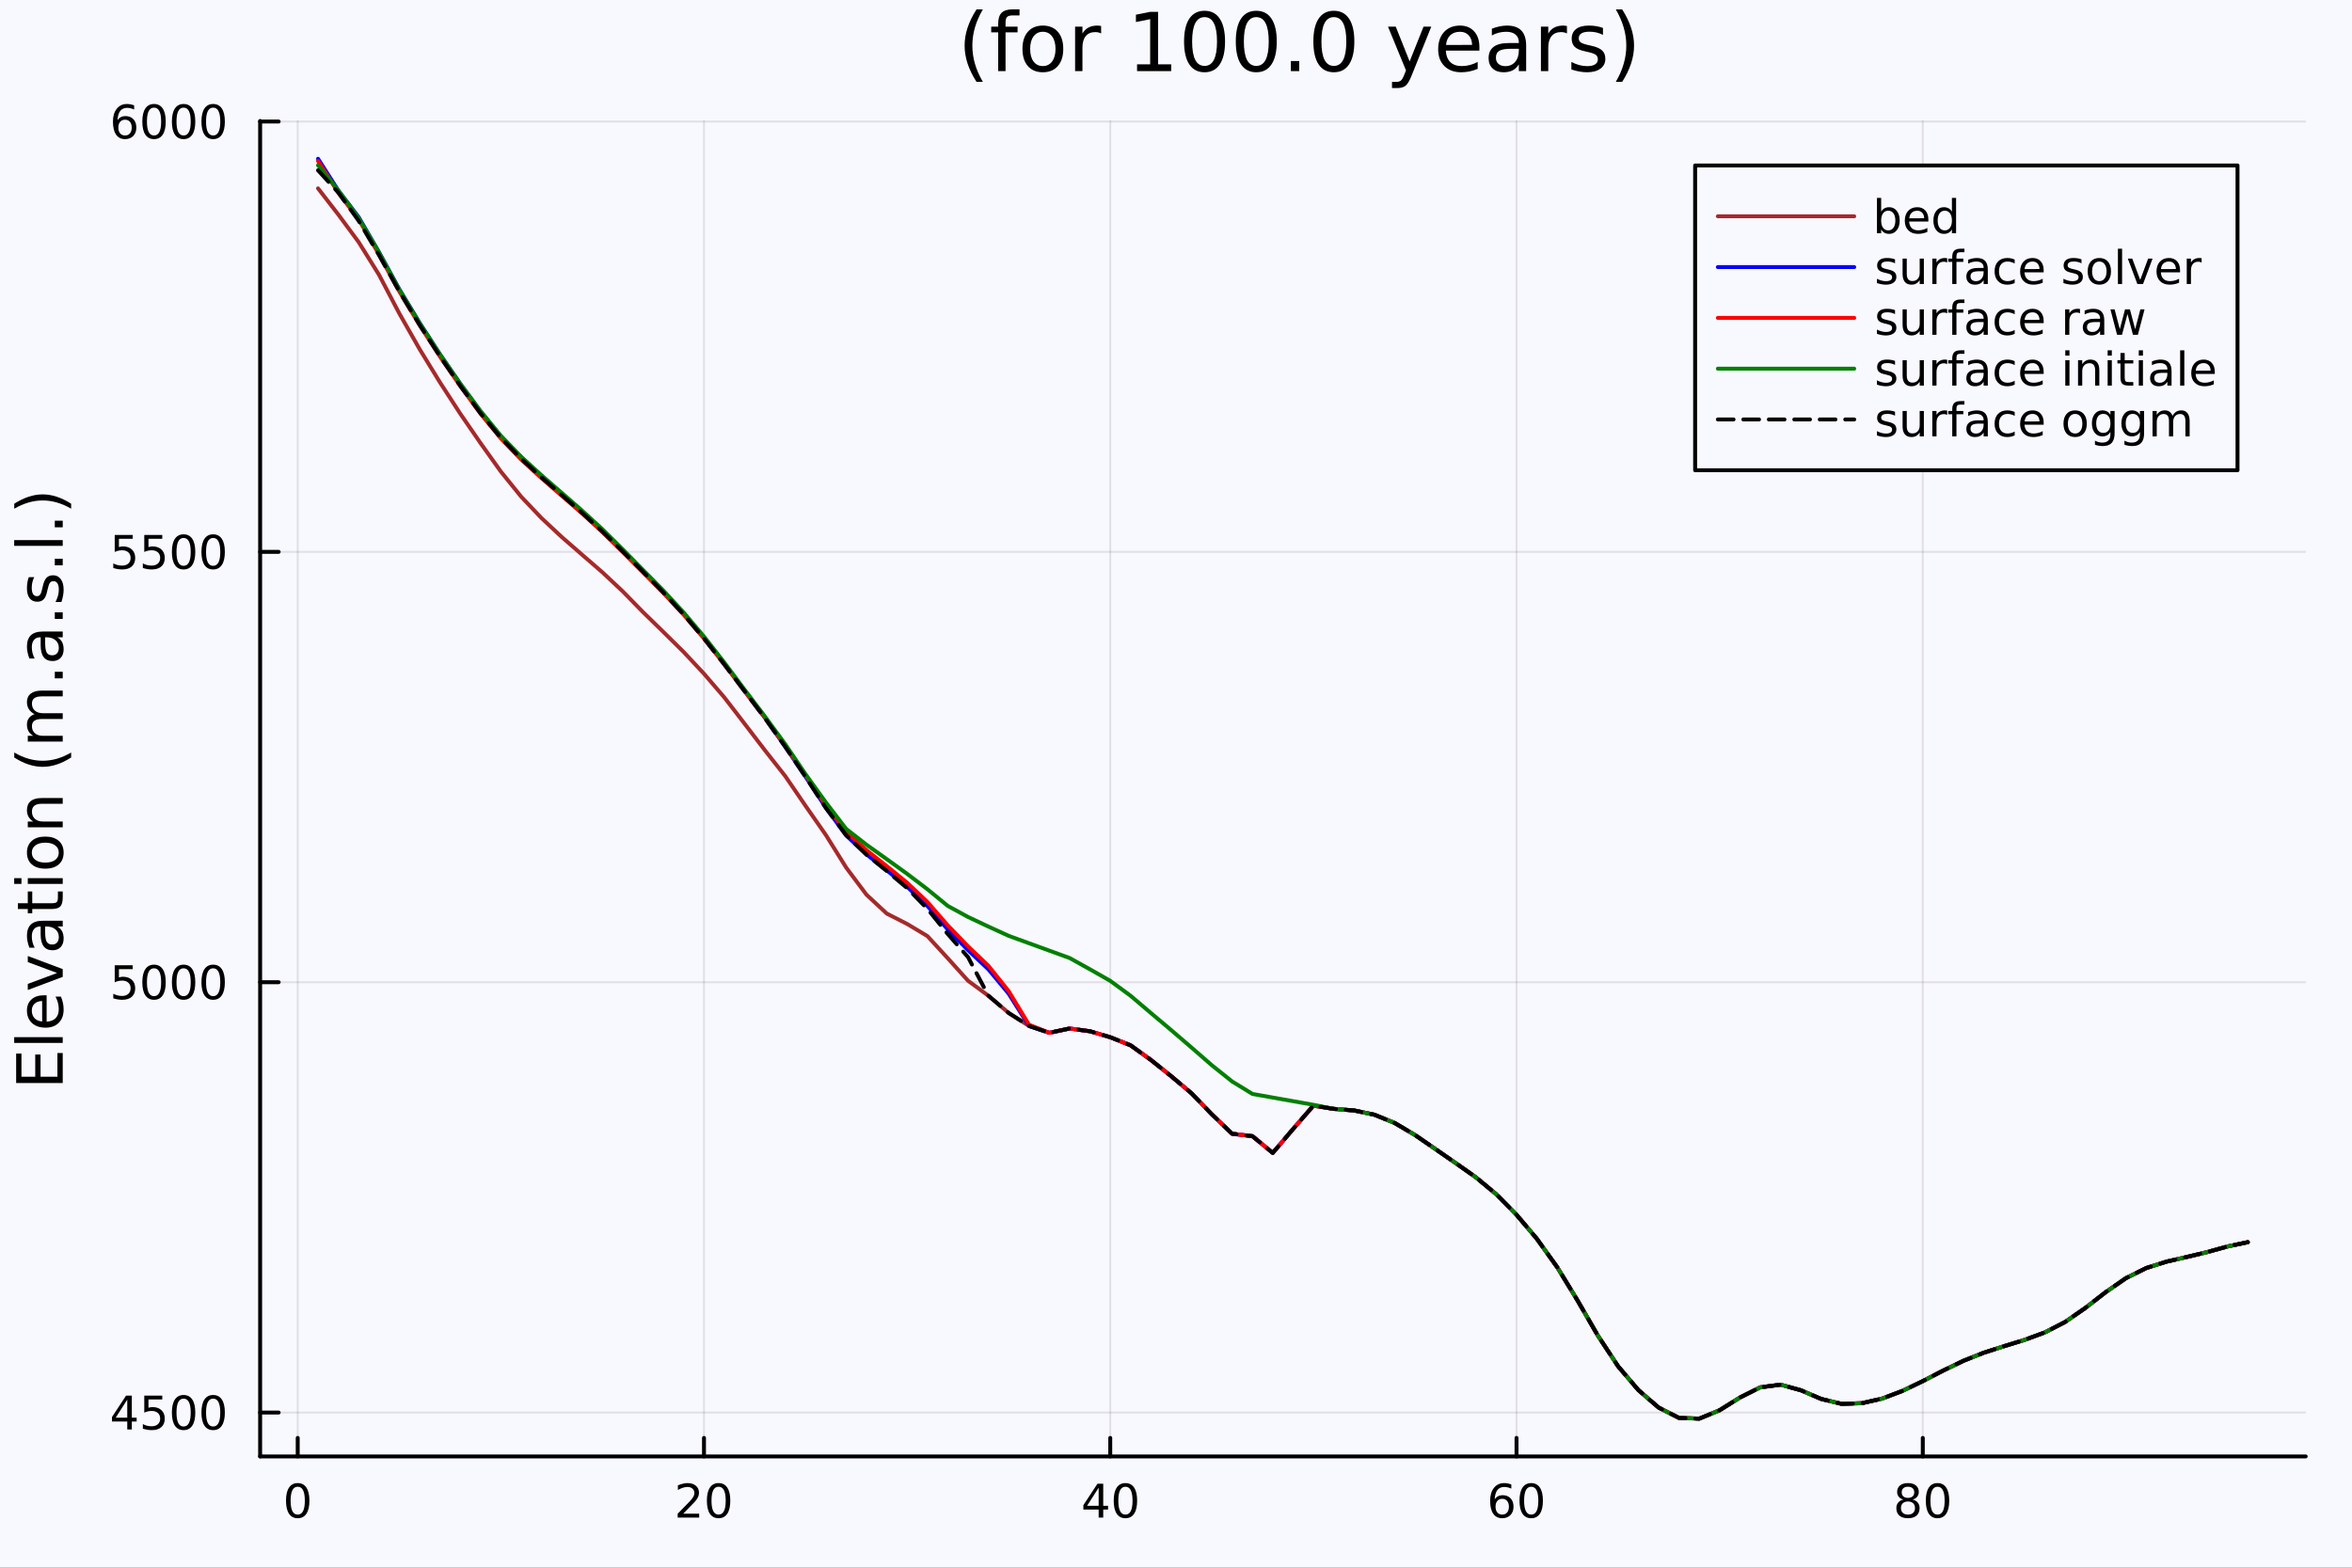 <svg xmlns="http://www.w3.org/2000/svg" xmlns:xlink="http://www.w3.org/1999/xlink" width="600" height="400" viewBox="0 0 2400 1600">
<rect x="0" y="0" width="2400" height="1600" fill="#333333" stroke="none"/>
<defs>
  <clipPath id="clip980">
    <rect x="0" y="0" width="2400" height="1600"></rect>
  </clipPath>
</defs>
<path clip-path="url(#clip980)" d="M0 1600 L2400 1600 L2400 0 L0 0  Z" fill="#f8f8ff" fill-rule="evenodd" fill-opacity="1"></path>
<defs>
  <clipPath id="clip981">
    <rect x="480" y="0" width="1681" height="1600"></rect>
  </clipPath>
</defs>
<path clip-path="url(#clip980)" d="M265.445 1486.45 L2352.76 1486.45 L2352.76 123.472 L265.445 123.472  Z" fill="#f8f8ff" fill-rule="evenodd" fill-opacity="1"></path>
<defs>
  <clipPath id="clip982">
    <rect x="265" y="123" width="2088" height="1364"></rect>
  </clipPath>
</defs>
<polyline clip-path="url(#clip982)" style="stroke:#000000; stroke-linecap:round; stroke-linejoin:round; stroke-width:2; stroke-opacity:0.1; fill:none" points="303.792,1486.45 303.792,123.472 "></polyline>
<polyline clip-path="url(#clip982)" style="stroke:#000000; stroke-linecap:round; stroke-linejoin:round; stroke-width:2; stroke-opacity:0.1; fill:none" points="718.352,1486.45 718.352,123.472 "></polyline>
<polyline clip-path="url(#clip982)" style="stroke:#000000; stroke-linecap:round; stroke-linejoin:round; stroke-width:2; stroke-opacity:0.1; fill:none" points="1132.91,1486.45 1132.91,123.472 "></polyline>
<polyline clip-path="url(#clip982)" style="stroke:#000000; stroke-linecap:round; stroke-linejoin:round; stroke-width:2; stroke-opacity:0.1; fill:none" points="1547.47,1486.45 1547.47,123.472 "></polyline>
<polyline clip-path="url(#clip982)" style="stroke:#000000; stroke-linecap:round; stroke-linejoin:round; stroke-width:2; stroke-opacity:0.1; fill:none" points="1962.03,1486.45 1962.03,123.472 "></polyline>
<polyline clip-path="url(#clip980)" style="stroke:#000000; stroke-linecap:round; stroke-linejoin:round; stroke-width:4; stroke-opacity:1; fill:none" points="265.445,1486.45 2352.76,1486.45 "></polyline>
<polyline clip-path="url(#clip980)" style="stroke:#000000; stroke-linecap:round; stroke-linejoin:round; stroke-width:4; stroke-opacity:1; fill:none" points="303.792,1486.45 303.792,1467.55 "></polyline>
<polyline clip-path="url(#clip980)" style="stroke:#000000; stroke-linecap:round; stroke-linejoin:round; stroke-width:4; stroke-opacity:1; fill:none" points="718.352,1486.45 718.352,1467.55 "></polyline>
<polyline clip-path="url(#clip980)" style="stroke:#000000; stroke-linecap:round; stroke-linejoin:round; stroke-width:4; stroke-opacity:1; fill:none" points="1132.91,1486.45 1132.91,1467.55 "></polyline>
<polyline clip-path="url(#clip980)" style="stroke:#000000; stroke-linecap:round; stroke-linejoin:round; stroke-width:4; stroke-opacity:1; fill:none" points="1547.47,1486.45 1547.47,1467.55 "></polyline>
<polyline clip-path="url(#clip980)" style="stroke:#000000; stroke-linecap:round; stroke-linejoin:round; stroke-width:4; stroke-opacity:1; fill:none" points="1962.03,1486.45 1962.03,1467.55 "></polyline>
<path clip-path="url(#clip980)" d="M303.792 1517.37 Q300.18 1517.37 298.352 1520.93 Q296.546 1524.47 296.546 1531.6 Q296.546 1538.71 298.352 1542.27 Q300.18 1545.82 303.792 1545.82 Q307.426 1545.82 309.231 1542.27 Q311.06 1538.71 311.06 1531.6 Q311.06 1524.47 309.231 1520.93 Q307.426 1517.37 303.792 1517.37 M303.792 1513.66 Q309.602 1513.66 312.657 1518.27 Q315.736 1522.85 315.736 1531.6 Q315.736 1540.33 312.657 1544.94 Q309.602 1549.52 303.792 1549.52 Q297.981 1549.52 294.903 1544.94 Q291.847 1540.33 291.847 1531.6 Q291.847 1522.85 294.903 1518.27 Q297.981 1513.66 303.792 1513.66 Z" fill="#000000" fill-rule="nonzero" fill-opacity="1"></path><path clip-path="url(#clip980)" d="M697.125 1544.91 L713.444 1544.91 L713.444 1548.85 L691.5 1548.85 L691.5 1544.91 Q694.162 1542.16 698.745 1537.53 Q703.352 1532.88 704.532 1531.53 Q706.778 1529.01 707.657 1527.27 Q708.56 1525.51 708.56 1523.82 Q708.56 1521.07 706.616 1519.33 Q704.695 1517.6 701.593 1517.6 Q699.394 1517.6 696.94 1518.36 Q694.509 1519.13 691.732 1520.68 L691.732 1515.95 Q694.556 1514.82 697.009 1514.24 Q699.463 1513.66 701.5 1513.66 Q706.87 1513.66 710.065 1516.35 Q713.259 1519.03 713.259 1523.52 Q713.259 1525.65 712.449 1527.57 Q711.662 1529.47 709.556 1532.07 Q708.977 1532.74 705.875 1535.95 Q702.773 1539.15 697.125 1544.91 Z" fill="#000000" fill-rule="nonzero" fill-opacity="1"></path><path clip-path="url(#clip980)" d="M733.259 1517.37 Q729.648 1517.37 727.819 1520.93 Q726.014 1524.47 726.014 1531.6 Q726.014 1538.71 727.819 1542.27 Q729.648 1545.82 733.259 1545.82 Q736.893 1545.82 738.699 1542.27 Q740.528 1538.71 740.528 1531.6 Q740.528 1524.47 738.699 1520.93 Q736.893 1517.37 733.259 1517.37 M733.259 1513.66 Q739.069 1513.66 742.125 1518.27 Q745.204 1522.85 745.204 1531.6 Q745.204 1540.33 742.125 1544.94 Q739.069 1549.52 733.259 1549.52 Q727.449 1549.52 724.37 1544.94 Q721.315 1540.33 721.315 1531.6 Q721.315 1522.85 724.37 1518.27 Q727.449 1513.66 733.259 1513.66 Z" fill="#000000" fill-rule="nonzero" fill-opacity="1"></path><path clip-path="url(#clip980)" d="M1121.08 1518.36 L1109.28 1536.81 L1121.08 1536.81 L1121.08 1518.36 M1119.86 1514.29 L1125.74 1514.29 L1125.74 1536.81 L1130.67 1536.81 L1130.67 1540.7 L1125.74 1540.7 L1125.74 1548.85 L1121.08 1548.85 L1121.08 1540.7 L1105.48 1540.7 L1105.48 1536.19 L1119.86 1514.29 Z" fill="#000000" fill-rule="nonzero" fill-opacity="1"></path><path clip-path="url(#clip980)" d="M1148.4 1517.37 Q1144.79 1517.37 1142.96 1520.93 Q1141.15 1524.47 1141.15 1531.6 Q1141.15 1538.71 1142.96 1542.27 Q1144.79 1545.82 1148.4 1545.82 Q1152.03 1545.82 1153.84 1542.27 Q1155.67 1538.71 1155.67 1531.6 Q1155.67 1524.47 1153.84 1520.93 Q1152.03 1517.37 1148.4 1517.37 M1148.4 1513.66 Q1154.21 1513.66 1157.26 1518.27 Q1160.34 1522.85 1160.34 1531.6 Q1160.34 1540.33 1157.26 1544.94 Q1154.21 1549.52 1148.4 1549.52 Q1142.59 1549.52 1139.51 1544.94 Q1136.45 1540.33 1136.45 1531.6 Q1136.45 1522.85 1139.51 1518.27 Q1142.59 1513.66 1148.4 1513.66 Z" fill="#000000" fill-rule="nonzero" fill-opacity="1"></path><path clip-path="url(#clip980)" d="M1532.88 1529.7 Q1529.73 1529.7 1527.88 1531.86 Q1526.05 1534.01 1526.05 1537.76 Q1526.05 1541.49 1527.88 1543.66 Q1529.73 1545.82 1532.88 1545.82 Q1536.03 1545.82 1537.85 1543.66 Q1539.71 1541.49 1539.71 1537.76 Q1539.71 1534.01 1537.85 1531.86 Q1536.03 1529.7 1532.88 1529.7 M1542.16 1515.05 L1542.16 1519.31 Q1540.4 1518.48 1538.6 1518.04 Q1536.81 1517.6 1535.05 1517.6 Q1530.42 1517.6 1527.97 1520.72 Q1525.54 1523.85 1525.19 1530.17 Q1526.56 1528.15 1528.62 1527.09 Q1530.68 1526 1533.16 1526 Q1538.36 1526 1541.37 1529.17 Q1544.41 1532.32 1544.41 1537.76 Q1544.41 1543.08 1541.26 1546.3 Q1538.11 1549.52 1532.88 1549.52 Q1526.88 1549.52 1523.71 1544.94 Q1520.54 1540.33 1520.54 1531.6 Q1520.54 1523.41 1524.43 1518.55 Q1528.32 1513.66 1534.87 1513.66 Q1536.63 1513.66 1538.41 1514.01 Q1540.22 1514.36 1542.16 1515.05 Z" fill="#000000" fill-rule="nonzero" fill-opacity="1"></path><path clip-path="url(#clip980)" d="M1562.46 1517.37 Q1558.85 1517.37 1557.02 1520.93 Q1555.22 1524.47 1555.22 1531.6 Q1555.22 1538.71 1557.02 1542.27 Q1558.85 1545.82 1562.46 1545.82 Q1566.1 1545.82 1567.9 1542.27 Q1569.73 1538.71 1569.73 1531.6 Q1569.73 1524.47 1567.9 1520.93 Q1566.1 1517.37 1562.46 1517.37 M1562.46 1513.66 Q1568.27 1513.66 1571.33 1518.27 Q1574.41 1522.85 1574.41 1531.6 Q1574.41 1540.33 1571.33 1544.94 Q1568.27 1549.52 1562.46 1549.52 Q1556.65 1549.52 1553.57 1544.94 Q1550.52 1540.33 1550.52 1531.6 Q1550.52 1522.85 1553.57 1518.27 Q1556.65 1513.66 1562.46 1513.66 Z" fill="#000000" fill-rule="nonzero" fill-opacity="1"></path><path clip-path="url(#clip980)" d="M1946.91 1532.44 Q1943.57 1532.44 1941.65 1534.22 Q1939.75 1536 1939.75 1539.13 Q1939.75 1542.25 1941.65 1544.03 Q1943.57 1545.82 1946.91 1545.82 Q1950.24 1545.82 1952.16 1544.03 Q1954.08 1542.23 1954.08 1539.13 Q1954.08 1536 1952.16 1534.22 Q1950.26 1532.44 1946.91 1532.44 M1942.23 1530.45 Q1939.22 1529.7 1937.53 1527.64 Q1935.86 1525.58 1935.86 1522.62 Q1935.86 1518.48 1938.8 1516.07 Q1941.77 1513.66 1946.91 1513.66 Q1952.07 1513.66 1955.01 1516.07 Q1957.95 1518.48 1957.95 1522.62 Q1957.95 1525.58 1956.26 1527.64 Q1954.59 1529.7 1951.6 1530.45 Q1954.98 1531.23 1956.86 1533.52 Q1958.76 1535.82 1958.76 1539.13 Q1958.76 1544.15 1955.68 1546.83 Q1952.62 1549.52 1946.91 1549.52 Q1941.19 1549.52 1938.11 1546.83 Q1935.05 1544.15 1935.05 1539.13 Q1935.05 1535.82 1936.95 1533.52 Q1938.85 1531.23 1942.23 1530.45 M1940.52 1523.06 Q1940.52 1525.75 1942.18 1527.25 Q1943.87 1528.76 1946.91 1528.76 Q1949.91 1528.76 1951.6 1527.25 Q1953.32 1525.75 1953.32 1523.06 Q1953.32 1520.38 1951.6 1518.87 Q1949.91 1517.37 1946.91 1517.37 Q1943.87 1517.37 1942.18 1518.87 Q1940.52 1520.38 1940.52 1523.06 Z" fill="#000000" fill-rule="nonzero" fill-opacity="1"></path><path clip-path="url(#clip980)" d="M1977.07 1517.37 Q1973.46 1517.37 1971.63 1520.93 Q1969.82 1524.47 1969.82 1531.6 Q1969.82 1538.71 1971.63 1542.27 Q1973.46 1545.82 1977.07 1545.82 Q1980.7 1545.82 1982.51 1542.27 Q1984.34 1538.71 1984.34 1531.6 Q1984.34 1524.47 1982.51 1520.93 Q1980.7 1517.37 1977.07 1517.37 M1977.07 1513.66 Q1982.88 1513.66 1985.93 1518.27 Q1989.01 1522.85 1989.01 1531.6 Q1989.01 1540.33 1985.93 1544.94 Q1982.88 1549.52 1977.07 1549.52 Q1971.26 1549.52 1968.18 1544.94 Q1965.12 1540.33 1965.12 1531.6 Q1965.12 1522.85 1968.18 1518.27 Q1971.26 1513.66 1977.07 1513.66 Z" fill="#000000" fill-rule="nonzero" fill-opacity="1"></path><polyline clip-path="url(#clip982)" style="stroke:#000000; stroke-linecap:round; stroke-linejoin:round; stroke-width:2; stroke-opacity:0.1; fill:none" points="265.445,1441.66 2352.76,1441.66 "></polyline>
<polyline clip-path="url(#clip982)" style="stroke:#000000; stroke-linecap:round; stroke-linejoin:round; stroke-width:2; stroke-opacity:0.1; fill:none" points="265.445,1002.45 2352.76,1002.45 "></polyline>
<polyline clip-path="url(#clip982)" style="stroke:#000000; stroke-linecap:round; stroke-linejoin:round; stroke-width:2; stroke-opacity:0.1; fill:none" points="265.445,563.246 2352.76,563.246 "></polyline>
<polyline clip-path="url(#clip982)" style="stroke:#000000; stroke-linecap:round; stroke-linejoin:round; stroke-width:2; stroke-opacity:0.1; fill:none" points="265.445,124.038 2352.76,124.038 "></polyline>
<polyline clip-path="url(#clip980)" style="stroke:#000000; stroke-linecap:round; stroke-linejoin:round; stroke-width:4; stroke-opacity:1; fill:none" points="265.445,1486.45 265.445,123.472 "></polyline>
<polyline clip-path="url(#clip980)" style="stroke:#000000; stroke-linecap:round; stroke-linejoin:round; stroke-width:4; stroke-opacity:1; fill:none" points="265.445,1441.66 284.342,1441.66 "></polyline>
<polyline clip-path="url(#clip980)" style="stroke:#000000; stroke-linecap:round; stroke-linejoin:round; stroke-width:4; stroke-opacity:1; fill:none" points="265.445,1002.45 284.342,1002.45 "></polyline>
<polyline clip-path="url(#clip980)" style="stroke:#000000; stroke-linecap:round; stroke-linejoin:round; stroke-width:4; stroke-opacity:1; fill:none" points="265.445,563.246 284.342,563.246 "></polyline>
<polyline clip-path="url(#clip980)" style="stroke:#000000; stroke-linecap:round; stroke-linejoin:round; stroke-width:4; stroke-opacity:1; fill:none" points="265.445,124.038 284.342,124.038 "></polyline>
<path clip-path="url(#clip980)" d="M129.862 1428.45 L118.056 1446.9 L129.862 1446.9 L129.862 1428.45 M128.635 1424.38 L134.515 1424.38 L134.515 1446.9 L139.445 1446.9 L139.445 1450.79 L134.515 1450.79 L134.515 1458.94 L129.862 1458.94 L129.862 1450.79 L114.26 1450.79 L114.26 1446.28 L128.635 1424.38 Z" fill="#000000" fill-rule="nonzero" fill-opacity="1"></path><path clip-path="url(#clip980)" d="M147.223 1424.38 L165.579 1424.38 L165.579 1428.32 L151.505 1428.32 L151.505 1436.79 Q152.524 1436.44 153.542 1436.28 Q154.561 1436.09 155.579 1436.09 Q161.366 1436.09 164.746 1439.26 Q168.126 1442.44 168.126 1447.85 Q168.126 1453.43 164.653 1456.53 Q161.181 1459.61 154.862 1459.61 Q152.686 1459.61 150.417 1459.24 Q148.172 1458.87 145.765 1458.13 L145.765 1453.43 Q147.848 1454.57 150.07 1455.12 Q152.292 1455.68 154.769 1455.68 Q158.774 1455.68 161.112 1453.57 Q163.45 1451.46 163.45 1447.85 Q163.45 1444.24 161.112 1442.13 Q158.774 1440.03 154.769 1440.03 Q152.894 1440.03 151.019 1440.44 Q149.167 1440.86 147.223 1441.74 L147.223 1424.38 Z" fill="#000000" fill-rule="nonzero" fill-opacity="1"></path><path clip-path="url(#clip980)" d="M187.338 1427.46 Q183.727 1427.46 181.899 1431.02 Q180.093 1434.57 180.093 1441.69 Q180.093 1448.8 181.899 1452.37 Q183.727 1455.91 187.338 1455.91 Q190.973 1455.91 192.778 1452.37 Q194.607 1448.8 194.607 1441.69 Q194.607 1434.57 192.778 1431.02 Q190.973 1427.46 187.338 1427.46 M187.338 1423.76 Q193.149 1423.76 196.204 1428.36 Q199.283 1432.94 199.283 1441.69 Q199.283 1450.42 196.204 1455.03 Q193.149 1459.61 187.338 1459.61 Q181.528 1459.61 178.45 1455.03 Q175.394 1450.42 175.394 1441.69 Q175.394 1432.94 178.45 1428.36 Q181.528 1423.76 187.338 1423.76 Z" fill="#000000" fill-rule="nonzero" fill-opacity="1"></path><path clip-path="url(#clip980)" d="M217.5 1427.46 Q213.889 1427.46 212.061 1431.02 Q210.255 1434.57 210.255 1441.69 Q210.255 1448.8 212.061 1452.37 Q213.889 1455.91 217.5 1455.91 Q221.135 1455.91 222.94 1452.37 Q224.769 1448.8 224.769 1441.69 Q224.769 1434.57 222.94 1431.02 Q221.135 1427.46 217.5 1427.46 M217.5 1423.76 Q223.31 1423.76 226.366 1428.36 Q229.445 1432.94 229.445 1441.69 Q229.445 1450.42 226.366 1455.03 Q223.31 1459.61 217.5 1459.61 Q211.69 1459.61 208.612 1455.03 Q205.556 1450.42 205.556 1441.69 Q205.556 1432.94 208.612 1428.36 Q211.69 1423.76 217.5 1423.76 Z" fill="#000000" fill-rule="nonzero" fill-opacity="1"></path><path clip-path="url(#clip980)" d="M117.061 985.173 L135.417 985.173 L135.417 989.108 L121.343 989.108 L121.343 997.58 Q122.362 997.233 123.38 997.071 Q124.399 996.886 125.418 996.886 Q131.205 996.886 134.584 1000.06 Q137.964 1003.23 137.964 1008.64 Q137.964 1014.22 134.492 1017.33 Q131.019 1020.4 124.7 1020.4 Q122.524 1020.4 120.255 1020.03 Q118.01 1019.66 115.603 1018.92 L115.603 1014.22 Q117.686 1015.36 119.908 1015.91 Q122.13 1016.47 124.607 1016.47 Q128.612 1016.47 130.95 1014.36 Q133.288 1012.26 133.288 1008.64 Q133.288 1005.03 130.95 1002.93 Q128.612 1000.82 124.607 1000.82 Q122.732 1000.82 120.857 1001.24 Q119.006 1001.65 117.061 1002.53 L117.061 985.173 Z" fill="#000000" fill-rule="nonzero" fill-opacity="1"></path><path clip-path="url(#clip980)" d="M157.177 988.252 Q153.566 988.252 151.737 991.816 Q149.931 995.358 149.931 1002.49 Q149.931 1009.59 151.737 1013.16 Q153.566 1016.7 157.177 1016.7 Q160.811 1016.7 162.616 1013.16 Q164.445 1009.59 164.445 1002.49 Q164.445 995.358 162.616 991.816 Q160.811 988.252 157.177 988.252 M157.177 984.548 Q162.987 984.548 166.042 989.154 Q169.121 993.738 169.121 1002.49 Q169.121 1011.21 166.042 1015.82 Q162.987 1020.4 157.177 1020.4 Q151.366 1020.4 148.288 1015.82 Q145.232 1011.21 145.232 1002.49 Q145.232 993.738 148.288 989.154 Q151.366 984.548 157.177 984.548 Z" fill="#000000" fill-rule="nonzero" fill-opacity="1"></path><path clip-path="url(#clip980)" d="M187.338 988.252 Q183.727 988.252 181.899 991.816 Q180.093 995.358 180.093 1002.49 Q180.093 1009.59 181.899 1013.16 Q183.727 1016.7 187.338 1016.7 Q190.973 1016.7 192.778 1013.16 Q194.607 1009.59 194.607 1002.49 Q194.607 995.358 192.778 991.816 Q190.973 988.252 187.338 988.252 M187.338 984.548 Q193.149 984.548 196.204 989.154 Q199.283 993.738 199.283 1002.49 Q199.283 1011.21 196.204 1015.82 Q193.149 1020.4 187.338 1020.4 Q181.528 1020.4 178.45 1015.82 Q175.394 1011.21 175.394 1002.49 Q175.394 993.738 178.45 989.154 Q181.528 984.548 187.338 984.548 Z" fill="#000000" fill-rule="nonzero" fill-opacity="1"></path><path clip-path="url(#clip980)" d="M217.5 988.252 Q213.889 988.252 212.061 991.816 Q210.255 995.358 210.255 1002.49 Q210.255 1009.59 212.061 1013.16 Q213.889 1016.7 217.5 1016.7 Q221.135 1016.7 222.94 1013.16 Q224.769 1009.59 224.769 1002.49 Q224.769 995.358 222.94 991.816 Q221.135 988.252 217.5 988.252 M217.5 984.548 Q223.31 984.548 226.366 989.154 Q229.445 993.738 229.445 1002.49 Q229.445 1011.21 226.366 1015.82 Q223.31 1020.4 217.5 1020.4 Q211.69 1020.4 208.612 1015.82 Q205.556 1011.21 205.556 1002.49 Q205.556 993.738 208.612 989.154 Q211.69 984.548 217.5 984.548 Z" fill="#000000" fill-rule="nonzero" fill-opacity="1"></path><path clip-path="url(#clip980)" d="M117.061 545.966 L135.417 545.966 L135.417 549.901 L121.343 549.901 L121.343 558.373 Q122.362 558.026 123.38 557.864 Q124.399 557.679 125.418 557.679 Q131.205 557.679 134.584 560.85 Q137.964 564.021 137.964 569.438 Q137.964 575.016 134.492 578.118 Q131.019 581.197 124.7 581.197 Q122.524 581.197 120.255 580.827 Q118.01 580.456 115.603 579.715 L115.603 575.016 Q117.686 576.151 119.908 576.706 Q122.13 577.262 124.607 577.262 Q128.612 577.262 130.95 575.155 Q133.288 573.049 133.288 569.438 Q133.288 565.827 130.95 563.72 Q128.612 561.614 124.607 561.614 Q122.732 561.614 120.857 562.03 Q119.006 562.447 117.061 563.327 L117.061 545.966 Z" fill="#000000" fill-rule="nonzero" fill-opacity="1"></path><path clip-path="url(#clip980)" d="M147.223 545.966 L165.579 545.966 L165.579 549.901 L151.505 549.901 L151.505 558.373 Q152.524 558.026 153.542 557.864 Q154.561 557.679 155.579 557.679 Q161.366 557.679 164.746 560.85 Q168.126 564.021 168.126 569.438 Q168.126 575.016 164.653 578.118 Q161.181 581.197 154.862 581.197 Q152.686 581.197 150.417 580.827 Q148.172 580.456 145.765 579.715 L145.765 575.016 Q147.848 576.151 150.07 576.706 Q152.292 577.262 154.769 577.262 Q158.774 577.262 161.112 575.155 Q163.45 573.049 163.45 569.438 Q163.45 565.827 161.112 563.72 Q158.774 561.614 154.769 561.614 Q152.894 561.614 151.019 562.03 Q149.167 562.447 147.223 563.327 L147.223 545.966 Z" fill="#000000" fill-rule="nonzero" fill-opacity="1"></path><path clip-path="url(#clip980)" d="M187.338 549.044 Q183.727 549.044 181.899 552.609 Q180.093 556.151 180.093 563.28 Q180.093 570.387 181.899 573.952 Q183.727 577.493 187.338 577.493 Q190.973 577.493 192.778 573.952 Q194.607 570.387 194.607 563.28 Q194.607 556.151 192.778 552.609 Q190.973 549.044 187.338 549.044 M187.338 545.341 Q193.149 545.341 196.204 549.947 Q199.283 554.53 199.283 563.28 Q199.283 572.007 196.204 576.614 Q193.149 581.197 187.338 581.197 Q181.528 581.197 178.45 576.614 Q175.394 572.007 175.394 563.28 Q175.394 554.53 178.45 549.947 Q181.528 545.341 187.338 545.341 Z" fill="#000000" fill-rule="nonzero" fill-opacity="1"></path><path clip-path="url(#clip980)" d="M217.5 549.044 Q213.889 549.044 212.061 552.609 Q210.255 556.151 210.255 563.28 Q210.255 570.387 212.061 573.952 Q213.889 577.493 217.5 577.493 Q221.135 577.493 222.94 573.952 Q224.769 570.387 224.769 563.28 Q224.769 556.151 222.94 552.609 Q221.135 549.044 217.5 549.044 M217.5 545.341 Q223.31 545.341 226.366 549.947 Q229.445 554.53 229.445 563.28 Q229.445 572.007 226.366 576.614 Q223.31 581.197 217.5 581.197 Q211.69 581.197 208.612 576.614 Q205.556 572.007 205.556 563.28 Q205.556 554.53 208.612 549.947 Q211.69 545.341 217.5 545.341 Z" fill="#000000" fill-rule="nonzero" fill-opacity="1"></path><path clip-path="url(#clip980)" d="M127.593 122.175 Q124.445 122.175 122.593 124.328 Q120.765 126.48 120.765 130.23 Q120.765 133.957 122.593 136.133 Q124.445 138.286 127.593 138.286 Q130.742 138.286 132.57 136.133 Q134.422 133.957 134.422 130.23 Q134.422 126.48 132.57 124.328 Q130.742 122.175 127.593 122.175 M136.876 107.522 L136.876 111.781 Q135.117 110.948 133.311 110.508 Q131.529 110.069 129.769 110.069 Q125.14 110.069 122.686 113.194 Q120.255 116.318 119.908 122.638 Q121.274 120.624 123.334 119.559 Q125.394 118.471 127.871 118.471 Q133.08 118.471 136.089 121.643 Q139.121 124.791 139.121 130.23 Q139.121 135.554 135.973 138.772 Q132.825 141.99 127.593 141.99 Q121.598 141.99 118.427 137.406 Q115.256 132.8 115.256 124.073 Q115.256 115.879 119.144 111.018 Q123.033 106.133 129.584 106.133 Q131.343 106.133 133.126 106.481 Q134.931 106.828 136.876 107.522 Z" fill="#000000" fill-rule="nonzero" fill-opacity="1"></path><path clip-path="url(#clip980)" d="M157.177 109.837 Q153.566 109.837 151.737 113.402 Q149.931 116.943 149.931 124.073 Q149.931 131.18 151.737 134.744 Q153.566 138.286 157.177 138.286 Q160.811 138.286 162.616 134.744 Q164.445 131.18 164.445 124.073 Q164.445 116.943 162.616 113.402 Q160.811 109.837 157.177 109.837 M157.177 106.133 Q162.987 106.133 166.042 110.74 Q169.121 115.323 169.121 124.073 Q169.121 132.8 166.042 137.406 Q162.987 141.99 157.177 141.99 Q151.366 141.99 148.288 137.406 Q145.232 132.8 145.232 124.073 Q145.232 115.323 148.288 110.74 Q151.366 106.133 157.177 106.133 Z" fill="#000000" fill-rule="nonzero" fill-opacity="1"></path><path clip-path="url(#clip980)" d="M187.338 109.837 Q183.727 109.837 181.899 113.402 Q180.093 116.943 180.093 124.073 Q180.093 131.18 181.899 134.744 Q183.727 138.286 187.338 138.286 Q190.973 138.286 192.778 134.744 Q194.607 131.18 194.607 124.073 Q194.607 116.943 192.778 113.402 Q190.973 109.837 187.338 109.837 M187.338 106.133 Q193.149 106.133 196.204 110.74 Q199.283 115.323 199.283 124.073 Q199.283 132.8 196.204 137.406 Q193.149 141.99 187.338 141.99 Q181.528 141.99 178.45 137.406 Q175.394 132.8 175.394 124.073 Q175.394 115.323 178.45 110.74 Q181.528 106.133 187.338 106.133 Z" fill="#000000" fill-rule="nonzero" fill-opacity="1"></path><path clip-path="url(#clip980)" d="M217.5 109.837 Q213.889 109.837 212.061 113.402 Q210.255 116.943 210.255 124.073 Q210.255 131.18 212.061 134.744 Q213.889 138.286 217.5 138.286 Q221.135 138.286 222.94 134.744 Q224.769 131.18 224.769 124.073 Q224.769 116.943 222.94 113.402 Q221.135 109.837 217.5 109.837 M217.5 106.133 Q223.31 106.133 226.366 110.74 Q229.445 115.323 229.445 124.073 Q229.445 132.8 226.366 137.406 Q223.31 141.99 217.5 141.99 Q211.69 141.99 208.612 137.406 Q205.556 132.8 205.556 124.073 Q205.556 115.323 208.612 110.74 Q211.69 106.133 217.5 106.133 Z" fill="#000000" fill-rule="nonzero" fill-opacity="1"></path><path clip-path="url(#clip980)" d="M16.484 1105.34 L16.484 1075.3 L21.895 1075.3 L21.895 1098.91 L35.963 1098.91 L35.963 1076.28 L41.374 1076.28 L41.374 1098.91 L58.593 1098.91 L58.593 1074.72 L64.004 1074.72 L64.004 1105.34 L16.484 1105.34 Z" fill="#000000" fill-rule="nonzero" fill-opacity="1"></path><path clip-path="url(#clip980)" d="M14.479 1064.41 L14.479 1058.55 L64.004 1058.55 L64.004 1064.41 L14.479 1064.41 Z" fill="#000000" fill-rule="nonzero" fill-opacity="1"></path><path clip-path="url(#clip980)" d="M44.716 1015.81 L47.581 1015.81 L47.581 1042.74 Q53.628 1042.35 56.811 1039.11 Q59.962 1035.83 59.962 1030 Q59.962 1026.63 59.134 1023.48 Q58.307 1020.3 56.652 1017.18 L62.19 1017.18 Q63.527 1020.33 64.227 1023.64 Q64.927 1026.95 64.927 1030.35 Q64.927 1038.88 59.962 1043.88 Q54.997 1048.85 46.53 1048.85 Q37.777 1048.85 32.653 1044.14 Q27.497 1039.39 27.497 1031.37 Q27.497 1024.18 32.144 1020.01 Q36.759 1015.81 44.716 1015.81 M42.997 1021.66 Q38.191 1021.73 35.327 1024.37 Q32.462 1026.98 32.462 1031.31 Q32.462 1036.21 35.231 1039.17 Q38 1042.1 43.029 1042.54 L42.997 1021.66 Z" fill="#000000" fill-rule="nonzero" fill-opacity="1"></path><path clip-path="url(#clip980)" d="M28.356 1010.4 L28.356 1004.19 L58.275 993.051 L28.356 981.911 L28.356 975.704 L64.004 989.072 L64.004 997.029 L28.356 1010.4 Z" fill="#000000" fill-rule="nonzero" fill-opacity="1"></path><path clip-path="url(#clip980)" d="M46.085 951.419 Q46.085 958.517 47.708 961.254 Q49.331 963.991 53.246 963.991 Q56.365 963.991 58.211 961.954 Q60.026 959.885 60.026 956.352 Q60.026 951.483 56.588 948.554 Q53.119 945.594 47.39 945.594 L46.085 945.594 L46.085 951.419 M43.666 939.738 L64.004 939.738 L64.004 945.594 L58.593 945.594 Q61.84 947.6 63.399 950.591 Q64.927 953.583 64.927 957.912 Q64.927 963.387 61.872 966.633 Q58.784 969.848 53.628 969.848 Q47.612 969.848 44.557 965.837 Q41.501 961.795 41.501 953.806 L41.501 945.594 L40.928 945.594 Q36.886 945.594 34.69 948.268 Q32.462 950.91 32.462 955.716 Q32.462 958.771 33.194 961.668 Q33.926 964.564 35.39 967.238 L29.98 967.238 Q28.738 964.023 28.133 960.999 Q27.497 957.976 27.497 955.111 Q27.497 947.377 31.507 943.557 Q35.518 939.738 43.666 939.738 Z" fill="#000000" fill-rule="nonzero" fill-opacity="1"></path><path clip-path="url(#clip980)" d="M18.235 921.882 L28.356 921.882 L28.356 909.819 L32.908 909.819 L32.908 921.882 L52.259 921.882 Q56.62 921.882 57.861 920.704 Q59.103 919.495 59.103 915.835 L59.103 909.819 L64.004 909.819 L64.004 915.835 Q64.004 922.614 61.49 925.192 Q58.943 927.77 52.259 927.77 L32.908 927.77 L32.908 932.067 L28.356 932.067 L28.356 927.77 L18.235 927.77 L18.235 921.882 Z" fill="#000000" fill-rule="nonzero" fill-opacity="1"></path><path clip-path="url(#clip980)" d="M28.356 902.117 L28.356 896.26 L64.004 896.26 L64.004 902.117 L28.356 902.117 M14.479 902.117 L14.479 896.26 L21.895 896.26 L21.895 902.117 L14.479 902.117 Z" fill="#000000" fill-rule="nonzero" fill-opacity="1"></path><path clip-path="url(#clip980)" d="M32.462 870.193 Q32.462 874.903 36.154 877.64 Q39.815 880.378 46.212 880.378 Q52.609 880.378 56.302 877.672 Q59.962 874.935 59.962 870.193 Q59.962 865.514 56.27 862.777 Q52.578 860.039 46.212 860.039 Q39.878 860.039 36.186 862.777 Q32.462 865.514 32.462 870.193 M27.497 870.193 Q27.497 862.554 32.462 858.193 Q37.427 853.833 46.212 853.833 Q54.965 853.833 59.962 858.193 Q64.927 862.554 64.927 870.193 Q64.927 877.863 59.962 882.224 Q54.965 886.552 46.212 886.552 Q37.427 886.552 32.462 882.224 Q27.497 877.863 27.497 870.193 Z" fill="#000000" fill-rule="nonzero" fill-opacity="1"></path><path clip-path="url(#clip980)" d="M42.488 814.493 L64.004 814.493 L64.004 820.349 L42.679 820.349 Q37.618 820.349 35.104 822.322 Q32.589 824.296 32.589 828.243 Q32.589 832.985 35.613 835.722 Q38.637 838.46 43.857 838.46 L64.004 838.46 L64.004 844.348 L28.356 844.348 L28.356 838.46 L33.894 838.46 Q30.68 836.359 29.088 833.526 Q27.497 830.662 27.497 826.938 Q27.497 820.795 31.316 817.644 Q35.104 814.493 42.488 814.493 Z" fill="#000000" fill-rule="nonzero" fill-opacity="1"></path><path clip-path="url(#clip980)" d="M14.543 768.023 Q21.863 772.288 29.025 774.357 Q36.186 776.426 43.538 776.426 Q50.891 776.426 58.116 774.357 Q65.309 772.256 72.598 768.023 L72.598 773.116 Q65.118 777.89 57.893 780.277 Q50.668 782.632 43.538 782.632 Q36.441 782.632 29.247 780.277 Q22.054 777.922 14.543 773.116 L14.543 768.023 Z" fill="#000000" fill-rule="nonzero" fill-opacity="1"></path><path clip-path="url(#clip980)" d="M35.199 728.906 Q31.253 726.71 29.375 723.654 Q27.497 720.598 27.497 716.461 Q27.497 710.891 31.412 707.867 Q35.295 704.843 42.488 704.843 L64.004 704.843 L64.004 710.732 L42.679 710.732 Q37.555 710.732 35.072 712.546 Q32.589 714.36 32.589 718.084 Q32.589 722.635 35.613 725.277 Q38.637 727.919 43.857 727.919 L64.004 727.919 L64.004 733.807 L42.679 733.807 Q37.523 733.807 35.072 735.622 Q32.589 737.436 32.589 741.223 Q32.589 745.711 35.645 748.353 Q38.669 750.995 43.857 750.995 L64.004 750.995 L64.004 756.883 L28.356 756.883 L28.356 750.995 L33.894 750.995 Q30.616 748.99 29.056 746.189 Q27.497 743.388 27.497 739.536 Q27.497 735.653 29.47 732.948 Q31.444 730.211 35.199 728.906 Z" fill="#000000" fill-rule="nonzero" fill-opacity="1"></path><path clip-path="url(#clip980)" d="M55.92 692.335 L55.92 685.619 L64.004 685.619 L64.004 692.335 L55.92 692.335 Z" fill="#000000" fill-rule="nonzero" fill-opacity="1"></path><path clip-path="url(#clip980)" d="M46.085 656.241 Q46.085 663.339 47.708 666.076 Q49.331 668.813 53.246 668.813 Q56.365 668.813 58.211 666.776 Q60.026 664.708 60.026 661.175 Q60.026 656.305 56.588 653.377 Q53.119 650.417 47.39 650.417 L46.085 650.417 L46.085 656.241 M43.666 644.56 L64.004 644.56 L64.004 650.417 L58.593 650.417 Q61.84 652.422 63.399 655.414 Q64.927 658.406 64.927 662.734 Q64.927 668.209 61.872 671.455 Q58.784 674.67 53.628 674.67 Q47.612 674.67 44.557 670.66 Q41.501 666.617 41.501 658.628 L41.501 650.417 L40.928 650.417 Q36.886 650.417 34.69 653.09 Q32.462 655.732 32.462 660.538 Q32.462 663.594 33.194 666.49 Q33.926 669.386 35.39 672.06 L29.98 672.06 Q28.738 668.845 28.133 665.822 Q27.497 662.798 27.497 659.933 Q27.497 652.199 31.507 648.38 Q35.518 644.56 43.666 644.56 Z" fill="#000000" fill-rule="nonzero" fill-opacity="1"></path><path clip-path="url(#clip980)" d="M55.92 631.67 L55.92 624.954 L64.004 624.954 L64.004 631.67 L55.92 631.67 Z" fill="#000000" fill-rule="nonzero" fill-opacity="1"></path><path clip-path="url(#clip980)" d="M29.407 589.051 L34.945 589.051 Q33.672 591.534 33.035 594.207 Q32.398 596.881 32.398 599.746 Q32.398 604.106 33.735 606.302 Q35.072 608.467 37.746 608.467 Q39.783 608.467 40.96 606.907 Q42.106 605.347 43.157 600.637 L43.602 598.632 Q44.939 592.393 47.39 589.783 Q49.809 587.141 54.169 587.141 Q59.134 587.141 62.031 591.088 Q64.927 595.003 64.927 601.878 Q64.927 604.743 64.354 607.862 Q63.813 610.949 62.699 614.387 L56.652 614.387 Q58.339 611.14 59.198 607.989 Q60.026 604.838 60.026 601.751 Q60.026 597.613 58.625 595.385 Q57.193 593.157 54.615 593.157 Q52.228 593.157 50.955 594.78 Q49.681 596.372 48.504 601.814 L48.026 603.851 Q46.88 609.294 44.525 611.713 Q42.138 614.132 38 614.132 Q32.971 614.132 30.234 610.567 Q27.497 607.002 27.497 600.446 Q27.497 597.199 27.974 594.335 Q28.452 591.47 29.407 589.051 Z" fill="#000000" fill-rule="nonzero" fill-opacity="1"></path><path clip-path="url(#clip980)" d="M55.92 576.988 L55.92 570.272 L64.004 570.272 L64.004 576.988 L55.92 576.988 Z" fill="#000000" fill-rule="nonzero" fill-opacity="1"></path><path clip-path="url(#clip980)" d="M14.479 557.095 L14.479 551.239 L64.004 551.239 L64.004 557.095 L14.479 557.095 Z" fill="#000000" fill-rule="nonzero" fill-opacity="1"></path><path clip-path="url(#clip980)" d="M55.92 538.157 L55.92 531.442 L64.004 531.442 L64.004 538.157 L55.92 538.157 Z" fill="#000000" fill-rule="nonzero" fill-opacity="1"></path><path clip-path="url(#clip980)" d="M14.543 519.188 L14.543 514.095 Q22.054 509.321 29.247 506.965 Q36.441 504.578 43.538 504.578 Q50.668 504.578 57.893 506.965 Q65.118 509.321 72.598 514.095 L72.598 519.188 Q65.309 514.954 58.116 512.885 Q50.891 510.785 43.538 510.785 Q36.186 510.785 29.025 512.885 Q21.863 514.954 14.543 519.188 Z" fill="#000000" fill-rule="nonzero" fill-opacity="1"></path><path clip-path="url(#clip980)" d="M1002.89 9.625 Q997.464 18.942 994.831 28.057 Q992.198 37.171 992.198 46.529 Q992.198 55.886 994.831 65.082 Q997.505 74.237 1002.89 83.513 L996.411 83.513 Q990.335 73.994 987.296 64.798 Q984.299 55.603 984.299 46.529 Q984.299 37.495 987.296 28.34 Q990.294 19.185 996.411 9.625 L1002.89 9.625 Z" fill="#000000" fill-rule="nonzero" fill-opacity="1"></path><path clip-path="url(#clip980)" d="M1040.32 9.544 L1040.32 15.742 L1033.19 15.742 Q1029.18 15.742 1027.6 17.362 Q1026.06 18.983 1026.06 23.195 L1026.06 27.206 L1038.34 27.206 L1038.34 32.999 L1026.06 32.999 L1026.06 72.576 L1018.57 72.576 L1018.57 32.999 L1011.44 32.999 L1011.44 27.206 L1018.57 27.206 L1018.57 24.046 Q1018.57 16.471 1022.09 13.028 Q1025.62 9.544 1033.27 9.544 L1040.32 9.544 Z" fill="#000000" fill-rule="nonzero" fill-opacity="1"></path><path clip-path="url(#clip980)" d="M1064.14 32.431 Q1058.15 32.431 1054.66 37.131 Q1051.18 41.789 1051.18 49.931 Q1051.18 58.074 1054.62 62.773 Q1058.11 67.431 1064.14 67.431 Q1070.1 67.431 1073.58 62.732 Q1077.06 58.033 1077.06 49.931 Q1077.06 41.87 1073.58 37.171 Q1070.1 32.431 1064.14 32.431 M1064.14 26.112 Q1073.86 26.112 1079.41 32.431 Q1084.96 38.751 1084.96 49.931 Q1084.96 61.071 1079.41 67.431 Q1073.86 73.751 1064.14 73.751 Q1054.38 73.751 1048.83 67.431 Q1043.32 61.071 1043.32 49.931 Q1043.32 38.751 1048.83 32.431 Q1054.38 26.112 1064.14 26.112 Z" fill="#000000" fill-rule="nonzero" fill-opacity="1"></path><path clip-path="url(#clip980)" d="M1123.61 34.173 Q1122.35 33.444 1120.85 33.12 Q1119.4 32.756 1117.61 32.756 Q1111.29 32.756 1107.89 36.888 Q1104.53 40.979 1104.53 48.676 L1104.53 72.576 L1097.04 72.576 L1097.04 27.206 L1104.53 27.206 L1104.53 34.254 Q1106.88 30.122 1110.65 28.138 Q1114.41 26.112 1119.8 26.112 Q1120.57 26.112 1121.5 26.234 Q1122.43 26.315 1123.57 26.517 L1123.61 34.173 Z" fill="#000000" fill-rule="nonzero" fill-opacity="1"></path><path clip-path="url(#clip980)" d="M1160.27 65.689 L1173.64 65.689 L1173.64 19.55 L1159.1 22.466 L1159.1 15.013 L1173.56 12.096 L1181.74 12.096 L1181.74 65.689 L1195.11 65.689 L1195.11 72.576 L1160.27 72.576 L1160.27 65.689 Z" fill="#000000" fill-rule="nonzero" fill-opacity="1"></path><path clip-path="url(#clip980)" d="M1229.14 17.484 Q1222.82 17.484 1219.62 23.722 Q1216.46 29.92 1216.46 42.397 Q1216.46 54.833 1219.62 61.071 Q1222.82 67.269 1229.14 67.269 Q1235.5 67.269 1238.66 61.071 Q1241.86 54.833 1241.86 42.397 Q1241.86 29.92 1238.66 23.722 Q1235.5 17.484 1229.14 17.484 M1229.14 11.002 Q1239.3 11.002 1244.65 19.064 Q1250.04 27.084 1250.04 42.397 Q1250.04 57.669 1244.65 65.73 Q1239.3 73.751 1229.14 73.751 Q1218.97 73.751 1213.58 65.73 Q1208.23 57.669 1208.23 42.397 Q1208.23 27.084 1213.58 19.064 Q1218.97 11.002 1229.14 11.002 Z" fill="#000000" fill-rule="nonzero" fill-opacity="1"></path><path clip-path="url(#clip980)" d="M1281.92 17.484 Q1275.6 17.484 1272.4 23.722 Q1269.24 29.92 1269.24 42.397 Q1269.24 54.833 1272.4 61.071 Q1275.6 67.269 1281.92 67.269 Q1288.28 67.269 1291.44 61.071 Q1294.64 54.833 1294.64 42.397 Q1294.64 29.92 1291.44 23.722 Q1288.28 17.484 1281.92 17.484 M1281.92 11.002 Q1292.09 11.002 1297.43 19.064 Q1302.82 27.084 1302.82 42.397 Q1302.82 57.669 1297.43 65.73 Q1292.09 73.751 1281.92 73.751 Q1271.75 73.751 1266.36 65.73 Q1261.02 57.669 1261.02 42.397 Q1261.02 27.084 1266.36 19.064 Q1271.75 11.002 1281.92 11.002 Z" fill="#000000" fill-rule="nonzero" fill-opacity="1"></path><path clip-path="url(#clip980)" d="M1317.2 62.287 L1325.75 62.287 L1325.75 72.576 L1317.2 72.576 L1317.2 62.287 Z" fill="#000000" fill-rule="nonzero" fill-opacity="1"></path><path clip-path="url(#clip980)" d="M1361.07 17.484 Q1354.75 17.484 1351.55 23.722 Q1348.39 29.92 1348.39 42.397 Q1348.39 54.833 1351.55 61.071 Q1354.75 67.269 1361.07 67.269 Q1367.43 67.269 1370.59 61.071 Q1373.79 54.833 1373.79 42.397 Q1373.79 29.92 1370.59 23.722 Q1367.43 17.484 1361.07 17.484 M1361.07 11.002 Q1371.24 11.002 1376.59 19.064 Q1381.98 27.084 1381.98 42.397 Q1381.98 57.669 1376.59 65.73 Q1371.24 73.751 1361.07 73.751 Q1350.91 73.751 1345.52 65.73 Q1340.17 57.669 1340.17 42.397 Q1340.17 27.084 1345.52 19.064 Q1350.91 11.002 1361.07 11.002 Z" fill="#000000" fill-rule="nonzero" fill-opacity="1"></path><path clip-path="url(#clip980)" d="M1440.55 76.789 Q1437.39 84.891 1434.39 87.362 Q1431.4 89.833 1426.37 89.833 L1420.42 89.833 L1420.42 83.594 L1424.79 83.594 Q1427.87 83.594 1429.57 82.136 Q1431.28 80.678 1433.34 75.25 L1434.68 71.847 L1416.33 27.206 L1424.23 27.206 L1438.41 62.692 L1452.58 27.206 L1460.48 27.206 L1440.55 76.789 Z" fill="#000000" fill-rule="nonzero" fill-opacity="1"></path><path clip-path="url(#clip980)" d="M1509.58 48.028 L1509.58 51.673 L1475.31 51.673 Q1475.8 59.37 1479.93 63.421 Q1484.1 67.431 1491.51 67.431 Q1495.81 67.431 1499.82 66.378 Q1503.87 65.325 1507.84 63.218 L1507.84 70.267 Q1503.83 71.968 1499.61 72.86 Q1495.4 73.751 1491.07 73.751 Q1480.21 73.751 1473.85 67.431 Q1467.53 61.112 1467.53 50.337 Q1467.53 39.197 1473.53 32.675 Q1479.56 26.112 1489.77 26.112 Q1498.93 26.112 1504.23 32.026 Q1509.58 37.9 1509.58 48.028 M1502.13 45.84 Q1502.04 39.723 1498.68 36.077 Q1495.36 32.431 1489.85 32.431 Q1483.61 32.431 1479.85 35.956 Q1476.12 39.48 1475.55 45.88 L1502.13 45.84 Z" fill="#000000" fill-rule="nonzero" fill-opacity="1"></path><path clip-path="url(#clip980)" d="M1542.43 49.769 Q1533.4 49.769 1529.92 51.835 Q1526.43 53.901 1526.43 58.884 Q1526.43 62.854 1529.02 65.203 Q1531.66 67.512 1536.15 67.512 Q1542.35 67.512 1546.08 63.137 Q1549.85 58.722 1549.85 51.43 L1549.85 49.769 L1542.43 49.769 M1557.3 46.691 L1557.3 72.576 L1549.85 72.576 L1549.85 65.689 Q1547.29 69.821 1543.49 71.806 Q1539.68 73.751 1534.17 73.751 Q1527.2 73.751 1523.07 69.862 Q1518.98 65.933 1518.98 59.37 Q1518.98 51.714 1524.08 47.825 Q1529.23 43.936 1539.39 43.936 L1549.85 43.936 L1549.85 43.207 Q1549.85 38.062 1546.44 35.267 Q1543.08 32.431 1536.96 32.431 Q1533.07 32.431 1529.39 33.363 Q1525.7 34.295 1522.3 36.158 L1522.3 29.272 Q1526.39 27.692 1530.24 26.922 Q1534.09 26.112 1537.73 26.112 Q1547.58 26.112 1552.44 31.216 Q1557.3 36.32 1557.3 46.691 Z" fill="#000000" fill-rule="nonzero" fill-opacity="1"></path><path clip-path="url(#clip980)" d="M1598.94 34.173 Q1597.69 33.444 1596.19 33.12 Q1594.73 32.756 1592.95 32.756 Q1586.63 32.756 1583.23 36.888 Q1579.86 40.979 1579.86 48.676 L1579.86 72.576 L1572.37 72.576 L1572.37 27.206 L1579.86 27.206 L1579.86 34.254 Q1582.21 30.122 1585.98 28.138 Q1589.75 26.112 1595.13 26.112 Q1595.9 26.112 1596.84 26.234 Q1597.77 26.315 1598.9 26.517 L1598.94 34.173 Z" fill="#000000" fill-rule="nonzero" fill-opacity="1"></path><path clip-path="url(#clip980)" d="M1635.68 28.543 L1635.68 35.591 Q1632.52 33.971 1629.12 33.161 Q1625.72 32.35 1622.07 32.35 Q1616.52 32.35 1613.73 34.052 Q1610.97 35.753 1610.97 39.156 Q1610.97 41.749 1612.96 43.248 Q1614.94 44.706 1620.94 46.043 L1623.49 46.61 Q1631.43 48.311 1634.75 51.43 Q1638.11 54.509 1638.11 60.059 Q1638.11 66.378 1633.09 70.064 Q1628.11 73.751 1619.36 73.751 Q1615.71 73.751 1611.74 73.022 Q1607.81 72.333 1603.44 70.915 L1603.44 63.218 Q1607.57 65.365 1611.58 66.459 Q1615.59 67.512 1619.52 67.512 Q1624.79 67.512 1627.62 65.73 Q1630.46 63.907 1630.46 60.626 Q1630.46 57.588 1628.39 55.967 Q1626.37 54.347 1619.44 52.848 L1616.85 52.24 Q1609.92 50.782 1606.84 47.785 Q1603.76 44.746 1603.76 39.48 Q1603.76 33.08 1608.3 29.596 Q1612.84 26.112 1621.18 26.112 Q1625.31 26.112 1628.96 26.72 Q1632.61 27.327 1635.68 28.543 Z" fill="#000000" fill-rule="nonzero" fill-opacity="1"></path><path clip-path="url(#clip980)" d="M1648.81 9.625 L1655.29 9.625 Q1661.37 19.185 1664.36 28.34 Q1667.4 37.495 1667.4 46.529 Q1667.4 55.603 1664.36 64.798 Q1661.37 73.994 1655.29 83.513 L1648.81 83.513 Q1654.2 74.237 1656.83 65.082 Q1659.5 55.886 1659.5 46.529 Q1659.5 37.171 1656.83 28.057 Q1654.2 18.942 1648.81 9.625 Z" fill="#000000" fill-rule="nonzero" fill-opacity="1"></path><polyline clip-path="url(#clip982)" style="stroke:#a52a2a; stroke-linecap:round; stroke-linejoin:round; stroke-width:4; stroke-opacity:1; fill:none" points="324.52,192.258 345.248,219.021 365.976,247.082 386.704,280.387 407.432,319.856 428.16,356.323 448.888,390.183 469.616,422.152 490.344,452.258 511.072,481.277 531.8,506.916 552.528,528.753 573.256,548.12 593.984,566.163 614.712,584.103 635.44,603.574 656.168,624.755 676.896,644.975 697.624,665.457 718.352,687.618 739.08,711.739 759.808,738.67 780.536,765.788 801.264,792.112 821.992,822.471 842.72,852.212 863.448,885.465 884.176,913.146 904.904,932.422 925.632,942.993 946.36,955.422 967.088,977.977 987.816,1000.99 1008.54,1016.24 1029.27,1033.87 1050,1047.09 1070.73,1054.09 1091.46,1049.69 1112.18,1052.51 1132.91,1058.61 1153.64,1066.85 1174.37,1081.79 1195.1,1098.38 1215.82,1115.83 1236.55,1137.27 1257.28,1157.13 1278.01,1159.6 1298.74,1176.68 1319.46,1152.29 1340.19,1128.45 1360.92,1131.74 1381.65,1133.33 1402.38,1137.68 1423.1,1146.1 1443.83,1158.37 1464.56,1172.64 1485.29,1187 1506.02,1201.59 1526.74,1218.82 1547.47,1239.81 1568.2,1264.31 1588.93,1293.23 1609.66,1327.17 1630.38,1362.97 1651.11,1394.44 1671.84,1418.77 1692.57,1436.65 1713.3,1447.14 1734.02,1447.87 1754.75,1439.28 1775.48,1426.32 1796.21,1415.92 1816.94,1413.21 1837.66,1418.93 1858.39,1427.81 1879.12,1432.78 1899.85,1432.13 1920.58,1427.42 1941.3,1419.57 1962.03,1409.59 1982.76,1398.88 2003.49,1388.86 2024.22,1380.62 2044.94,1373.96 2065.67,1367.59 2086.4,1359.95 2107.13,1349.3 2127.86,1334.95 2148.58,1318.86 2169.31,1304.51 2190.04,1294.18 2210.77,1287.63 2231.5,1282.88 2252.23,1277.9 2272.95,1272.17 2293.68,1267.78 "></polyline>
<polyline clip-path="url(#clip982)" style="stroke:#0000ff; stroke-linecap:round; stroke-linejoin:round; stroke-width:4; stroke-opacity:1; fill:none" points="324.52,162.047 345.248,194.504 365.976,221.623 386.704,257.376 407.432,295.191 428.16,329.526 448.888,361.612 469.616,391.66 490.344,419.989 511.072,445.337 531.8,466.855 552.528,485.884 573.256,503.909 593.984,522.025 614.712,541.088 635.44,561.567 656.168,582.516 676.896,603.573 697.624,625.982 718.352,650.515 739.08,677.182 759.808,705.098 780.536,732.568 801.264,762.008 821.992,792.747 842.72,824.27 863.448,852.683 884.176,871.994 904.904,888.348 925.632,905.079 946.36,924.675 967.088,948.591 987.816,969.776 1008.54,989.298 1029.27,1014.18 1050,1047.09 1070.73,1054.09 1091.46,1049.69 1112.18,1052.51 1132.91,1058.61 1153.64,1066.85 1174.37,1081.79 1195.1,1098.38 1215.82,1115.83 1236.55,1137.27 1257.28,1157.13 1278.01,1159.6 1298.74,1176.68 1319.46,1152.29 1340.19,1128.45 1360.92,1131.74 1381.65,1133.33 1402.38,1137.68 1423.1,1146.1 1443.83,1158.37 1464.56,1172.64 1485.29,1187 1506.02,1201.59 1526.74,1218.82 1547.47,1239.81 1568.2,1264.31 1588.93,1293.23 1609.66,1327.17 1630.38,1362.97 1651.11,1394.44 1671.84,1418.77 1692.57,1436.65 1713.3,1447.14 1734.02,1447.87 1754.75,1439.28 1775.48,1426.32 1796.21,1415.92 1816.94,1413.21 1837.66,1418.93 1858.39,1427.81 1879.12,1432.78 1899.85,1432.13 1920.58,1427.42 1941.3,1419.57 1962.03,1409.59 1982.76,1398.88 2003.49,1388.86 2024.22,1380.62 2044.94,1373.96 2065.67,1367.59 2086.4,1359.95 2107.13,1349.3 2127.86,1334.95 2148.58,1318.86 2169.31,1304.51 2190.04,1294.18 2210.77,1287.63 2231.5,1282.88 2252.23,1277.9 2272.95,1272.17 2293.68,1267.78 "></polyline>
<polyline clip-path="url(#clip982)" style="stroke:#ff0000; stroke-linecap:round; stroke-linejoin:round; stroke-width:4; stroke-opacity:1; fill:none" points="324.52,164.288 345.248,196.743 365.976,223.863 386.704,259.619 407.432,297.432 428.16,331.764 448.888,363.845 469.616,393.888 490.344,422.21 511.072,447.543 531.8,469.039 552.528,488.045 573.256,506.032 593.984,524.081 614.712,543.069 635.44,563.462 656.168,584.278 676.896,605.182 697.624,627.399 718.352,651.677 739.08,677.986 759.808,705.48 780.536,732.425 801.264,761.304 821.992,791.265 842.72,821.842 863.448,848.969 884.176,867.732 904.904,884.039 925.632,900.921 946.36,920.567 967.088,944.408 987.816,965.876 1008.54,985.628 1029.27,1011.56 1050,1045.83 1070.73,1054.09 1091.46,1049.69 1112.18,1052.51 1132.91,1058.61 1153.64,1066.85 1174.37,1081.79 1195.1,1098.38 1215.82,1115.83 1236.55,1137.27 1257.28,1157.13 1278.01,1159.6 1298.74,1176.68 1319.46,1152.29 1340.19,1128.45 1360.92,1131.74 1381.65,1133.33 1402.38,1137.68 1423.1,1146.1 1443.83,1158.37 1464.56,1172.64 1485.29,1187 1506.02,1201.59 1526.74,1218.82 1547.47,1239.81 1568.2,1264.31 1588.93,1293.23 1609.66,1327.17 1630.38,1362.97 1651.11,1394.44 1671.84,1418.77 1692.57,1436.65 1713.3,1447.14 1734.02,1447.87 1754.75,1439.28 1775.48,1426.32 1796.21,1415.92 1816.94,1413.21 1837.66,1418.93 1858.39,1427.81 1879.12,1432.78 1899.85,1432.13 1920.58,1427.42 1941.3,1419.57 1962.03,1409.59 1982.76,1398.88 2003.49,1388.86 2024.22,1380.62 2044.94,1373.96 2065.67,1367.59 2086.4,1359.95 2107.13,1349.3 2127.86,1334.95 2148.58,1318.86 2169.31,1304.51 2190.04,1294.18 2210.77,1287.63 2231.5,1282.88 2252.23,1277.9 2272.95,1272.17 2293.68,1267.78 "></polyline>
<polyline clip-path="url(#clip982)" style="stroke:#008000; stroke-linecap:round; stroke-linejoin:round; stroke-width:4; stroke-opacity:1; fill:none" points="324.52,168.645 345.248,194.345 365.976,222.548 386.704,257.547 407.432,295.594 428.16,329.749 448.888,361.549 469.616,391.556 490.344,419.488 511.072,444.797 531.8,466.156 552.528,485.088 573.256,503.074 593.984,521.153 614.712,540.184 635.44,560.644 656.168,581.813 676.896,602.747 697.624,625.145 718.352,649.658 739.08,676.179 759.808,703.873 780.536,731.235 801.264,759.522 821.992,790.176 842.72,818.943 863.448,846.014 884.176,862.133 904.904,876.889 925.632,891.843 946.36,907.582 967.088,924.572 987.816,935.885 1008.54,945.66 1029.27,955.137 1050,962.684 1070.73,970.23 1091.46,977.777 1112.18,989.269 1132.91,1001.07 1153.64,1016.28 1174.37,1033.89 1195.1,1051.35 1215.82,1069.14 1236.55,1087.2 1257.28,1103.77 1278.01,1116.48 1298.74,1120.18 1319.46,1123.87 1340.19,1127.57 1360.92,1131.74 1381.65,1133.33 1402.38,1137.68 1423.1,1146.1 1443.83,1158.37 1464.56,1172.64 1485.29,1187 1506.02,1201.59 1526.74,1218.82 1547.47,1239.81 1568.2,1264.31 1588.93,1293.23 1609.66,1327.17 1630.38,1362.97 1651.11,1394.44 1671.84,1418.77 1692.57,1436.65 1713.3,1447.14 1734.02,1447.87 1754.75,1439.28 1775.48,1426.32 1796.21,1415.92 1816.94,1413.21 1837.66,1418.93 1858.39,1427.81 1879.12,1432.78 1899.85,1432.13 1920.58,1427.42 1941.3,1419.57 1962.03,1409.59 1982.76,1398.88 2003.49,1388.86 2024.22,1380.62 2044.94,1373.96 2065.67,1367.59 2086.4,1359.95 2107.13,1349.3 2127.86,1334.95 2148.58,1318.86 2169.31,1304.51 2190.04,1294.18 2210.77,1287.63 2231.5,1282.88 2252.23,1277.9 2272.95,1272.17 2293.68,1267.78 "></polyline>
<polyline clip-path="url(#clip982)" style="stroke:#000000; stroke-linecap:round; stroke-linejoin:round; stroke-width:4; stroke-opacity:1; fill:none" stroke-dasharray="16, 10" points="324.52,173.818 345.248,196.527 365.976,225.369 386.704,260.279 407.432,297.403 428.16,331.626 448.888,363.57 469.616,393.722 490.344,421.836 511.072,446.807 531.8,468.211 552.528,487.233 573.256,505.271 593.984,523.432 614.712,542.554 635.44,562.849 656.168,583.606 676.896,604.711 697.624,627.172 718.352,651.704 739.08,678.176 759.808,705.503 780.536,733.019 801.264,762.203 821.992,792.919 842.72,824.686 863.448,852.427 884.176,872.354 904.904,888.998 925.632,906.361 946.36,927.61 967.088,953.239 987.816,976.894 1008.54,1016.24 1029.27,1033.87 1050,1047.09 1070.73,1054.09 1091.46,1049.69 1112.18,1052.51 1132.91,1058.61 1153.64,1066.85 1174.37,1081.79 1195.1,1098.38 1215.82,1115.83 1236.55,1137.27 1257.28,1157.13 1278.01,1159.6 1298.74,1176.68 1319.46,1152.29 1340.19,1128.45 1360.92,1131.74 1381.65,1133.33 1402.38,1137.68 1423.1,1146.1 1443.83,1158.37 1464.56,1172.64 1485.29,1187 1506.02,1201.59 1526.74,1218.82 1547.47,1239.81 1568.2,1264.31 1588.93,1293.23 1609.66,1327.17 1630.38,1362.97 1651.11,1394.44 1671.84,1418.77 1692.57,1436.65 1713.3,1447.14 1734.02,1447.87 1754.75,1439.28 1775.48,1426.32 1796.21,1415.92 1816.94,1413.21 1837.66,1418.93 1858.39,1427.81 1879.12,1432.78 1899.85,1432.13 1920.58,1427.42 1941.3,1419.57 1962.03,1409.59 1982.76,1398.88 2003.49,1388.86 2024.22,1380.62 2044.94,1373.96 2065.67,1367.59 2086.4,1359.95 2107.13,1349.3 2127.86,1334.95 2148.58,1318.86 2169.31,1304.51 2190.04,1294.18 2210.77,1287.63 2231.5,1282.88 2252.23,1277.9 2272.95,1272.17 2293.68,1267.78 "></polyline>
<path clip-path="url(#clip980)" d="M1729.73 479.945 L2283.18 479.945 L2283.18 168.905 L1729.73 168.905  Z" fill="#f8f8ff" fill-rule="evenodd" fill-opacity="1"></path>
<polyline clip-path="url(#clip980)" style="stroke:#000000; stroke-linecap:round; stroke-linejoin:round; stroke-width:4; stroke-opacity:1; fill:none" points="1729.73,479.945 2283.18,479.945 2283.18,168.905 1729.73,168.905 1729.73,479.945 "></polyline>
<polyline clip-path="url(#clip980)" style="stroke:#a52a2a; stroke-linecap:round; stroke-linejoin:round; stroke-width:4; stroke-opacity:1; fill:none" points="1752.92,220.745 1892.07,220.745 "></polyline>
<path clip-path="url(#clip980)" d="M1934.04 225.085 Q1934.04 220.386 1932.09 217.724 Q1930.17 215.039 1926.79 215.039 Q1923.41 215.039 1921.47 217.724 Q1919.55 220.386 1919.55 225.085 Q1919.55 229.784 1921.47 232.469 Q1923.41 235.131 1926.79 235.131 Q1930.17 235.131 1932.09 232.469 Q1934.04 229.784 1934.04 225.085 M1919.55 216.034 Q1920.89 213.719 1922.93 212.608 Q1924.99 211.474 1927.84 211.474 Q1932.56 211.474 1935.5 215.224 Q1938.46 218.974 1938.46 225.085 Q1938.46 231.196 1935.5 234.946 Q1932.56 238.696 1927.84 238.696 Q1924.99 238.696 1922.93 237.585 Q1920.89 236.451 1919.55 234.136 L1919.55 238.025 L1915.27 238.025 L1915.27 202.006 L1919.55 202.006 L1919.55 216.034 Z" fill="#000000" fill-rule="nonzero" fill-opacity="1"></path><path clip-path="url(#clip980)" d="M1967.7 223.997 L1967.7 226.08 L1948.11 226.08 Q1948.39 230.478 1950.75 232.793 Q1953.14 235.085 1957.37 235.085 Q1959.83 235.085 1962.12 234.483 Q1964.43 233.881 1966.7 232.677 L1966.7 236.705 Q1964.41 237.677 1962 238.187 Q1959.59 238.696 1957.12 238.696 Q1950.91 238.696 1947.28 235.085 Q1943.67 231.474 1943.67 225.316 Q1943.67 218.951 1947.09 215.224 Q1950.54 211.474 1956.38 211.474 Q1961.61 211.474 1964.64 214.853 Q1967.7 218.21 1967.7 223.997 M1963.44 222.747 Q1963.39 219.252 1961.47 217.168 Q1959.57 215.085 1956.42 215.085 Q1952.86 215.085 1950.71 217.099 Q1948.58 219.113 1948.25 222.77 L1963.44 222.747 Z" fill="#000000" fill-rule="nonzero" fill-opacity="1"></path><path clip-path="url(#clip980)" d="M1991.75 216.034 L1991.75 202.006 L1996.01 202.006 L1996.01 238.025 L1991.75 238.025 L1991.75 234.136 Q1990.4 236.451 1988.34 237.585 Q1986.31 238.696 1983.44 238.696 Q1978.74 238.696 1975.78 234.946 Q1972.84 231.196 1972.84 225.085 Q1972.84 218.974 1975.78 215.224 Q1978.74 211.474 1983.44 211.474 Q1986.31 211.474 1988.34 212.608 Q1990.4 213.719 1991.75 216.034 M1977.23 225.085 Q1977.23 229.784 1979.15 232.469 Q1981.1 235.131 1984.48 235.131 Q1987.86 235.131 1989.8 232.469 Q1991.75 229.784 1991.75 225.085 Q1991.75 220.386 1989.8 217.724 Q1987.86 215.039 1984.48 215.039 Q1981.1 215.039 1979.15 217.724 Q1977.23 220.386 1977.23 225.085 Z" fill="#000000" fill-rule="nonzero" fill-opacity="1"></path><polyline clip-path="url(#clip980)" style="stroke:#0000ff; stroke-linecap:round; stroke-linejoin:round; stroke-width:4; stroke-opacity:1; fill:none" points="1752.92,272.585 1892.07,272.585 "></polyline>
<path clip-path="url(#clip980)" d="M1933.69 264.703 L1933.69 268.731 Q1931.89 267.805 1929.94 267.342 Q1928 266.879 1925.91 266.879 Q1922.74 266.879 1921.15 267.851 Q1919.57 268.823 1919.57 270.768 Q1919.57 272.249 1920.71 273.105 Q1921.84 273.939 1925.27 274.703 L1926.72 275.027 Q1931.26 275.999 1933.16 277.781 Q1935.08 279.541 1935.08 282.712 Q1935.08 286.323 1932.21 288.429 Q1929.36 290.536 1924.36 290.536 Q1922.28 290.536 1920.01 290.119 Q1917.77 289.726 1915.27 288.916 L1915.27 284.517 Q1917.63 285.744 1919.92 286.369 Q1922.21 286.971 1924.46 286.971 Q1927.47 286.971 1929.09 285.953 Q1930.71 284.911 1930.71 283.036 Q1930.71 281.3 1929.53 280.374 Q1928.37 279.448 1924.41 278.592 L1922.93 278.244 Q1918.97 277.411 1917.21 275.698 Q1915.45 273.962 1915.45 270.953 Q1915.45 267.295 1918.04 265.305 Q1920.64 263.314 1925.4 263.314 Q1927.77 263.314 1929.85 263.661 Q1931.93 264.008 1933.69 264.703 Z" fill="#000000" fill-rule="nonzero" fill-opacity="1"></path><path clip-path="url(#clip980)" d="M1941.42 279.633 L1941.42 263.939 L1945.68 263.939 L1945.68 279.471 Q1945.68 283.152 1947.12 285.004 Q1948.55 286.832 1951.42 286.832 Q1954.87 286.832 1956.86 284.633 Q1958.88 282.434 1958.88 278.638 L1958.88 263.939 L1963.14 263.939 L1963.14 289.865 L1958.88 289.865 L1958.88 285.883 Q1957.33 288.244 1955.27 289.402 Q1953.23 290.536 1950.52 290.536 Q1946.05 290.536 1943.74 287.758 Q1941.42 284.98 1941.42 279.633 M1952.14 263.314 L1952.14 263.314 Z" fill="#000000" fill-rule="nonzero" fill-opacity="1"></path><path clip-path="url(#clip980)" d="M1986.93 267.92 Q1986.21 267.504 1985.36 267.318 Q1984.53 267.11 1983.51 267.11 Q1979.9 267.11 1977.95 269.471 Q1976.03 271.809 1976.03 276.207 L1976.03 289.865 L1971.75 289.865 L1971.75 263.939 L1976.03 263.939 L1976.03 267.967 Q1977.37 265.606 1979.53 264.471 Q1981.68 263.314 1984.76 263.314 Q1985.2 263.314 1985.73 263.383 Q1986.26 263.43 1986.91 263.545 L1986.93 267.92 Z" fill="#000000" fill-rule="nonzero" fill-opacity="1"></path><path clip-path="url(#clip980)" d="M2004.52 253.846 L2004.52 257.388 L2000.45 257.388 Q1998.16 257.388 1997.26 258.314 Q1996.38 259.24 1996.38 261.647 L1996.38 263.939 L2003.39 263.939 L2003.39 267.249 L1996.38 267.249 L1996.38 289.865 L1992.09 289.865 L1992.09 267.249 L1988.02 267.249 L1988.02 263.939 L1992.09 263.939 L1992.09 262.133 Q1992.09 257.805 1994.11 255.837 Q1996.12 253.846 2000.5 253.846 L2004.52 253.846 Z" fill="#000000" fill-rule="nonzero" fill-opacity="1"></path><path clip-path="url(#clip980)" d="M2019.87 276.832 Q2014.71 276.832 2012.72 278.013 Q2010.73 279.193 2010.73 282.041 Q2010.73 284.309 2012.21 285.652 Q2013.71 286.971 2016.28 286.971 Q2019.83 286.971 2021.96 284.471 Q2024.11 281.948 2024.11 277.781 L2024.11 276.832 L2019.87 276.832 M2028.37 275.073 L2028.37 289.865 L2024.11 289.865 L2024.11 285.929 Q2022.65 288.291 2020.47 289.425 Q2018.3 290.536 2015.15 290.536 Q2011.17 290.536 2008.81 288.314 Q2006.47 286.068 2006.47 282.318 Q2006.47 277.943 2009.39 275.721 Q2012.33 273.499 2018.14 273.499 L2024.11 273.499 L2024.11 273.082 Q2024.11 270.143 2022.16 268.545 Q2020.24 266.925 2016.75 266.925 Q2014.52 266.925 2012.42 267.457 Q2010.31 267.99 2008.37 269.055 L2008.37 265.119 Q2010.71 264.217 2012.9 263.777 Q2015.1 263.314 2017.19 263.314 Q2022.81 263.314 2025.59 266.231 Q2028.37 269.147 2028.37 275.073 Z" fill="#000000" fill-rule="nonzero" fill-opacity="1"></path><path clip-path="url(#clip980)" d="M2055.8 264.934 L2055.8 268.916 Q2053.99 267.92 2052.16 267.434 Q2050.36 266.925 2048.51 266.925 Q2044.36 266.925 2042.07 269.564 Q2039.78 272.18 2039.78 276.925 Q2039.78 281.67 2042.07 284.309 Q2044.36 286.925 2048.51 286.925 Q2050.36 286.925 2052.16 286.439 Q2053.99 285.929 2055.8 284.934 L2055.8 288.869 Q2054.02 289.703 2052.09 290.119 Q2050.2 290.536 2048.04 290.536 Q2042.19 290.536 2038.74 286.855 Q2035.29 283.175 2035.29 276.925 Q2035.29 270.582 2038.76 266.948 Q2042.26 263.314 2048.32 263.314 Q2050.29 263.314 2052.16 263.731 Q2054.04 264.124 2055.8 264.934 Z" fill="#000000" fill-rule="nonzero" fill-opacity="1"></path><path clip-path="url(#clip980)" d="M2085.38 275.837 L2085.38 277.92 L2065.8 277.92 Q2066.08 282.318 2068.44 284.633 Q2070.82 286.925 2075.06 286.925 Q2077.51 286.925 2079.8 286.323 Q2082.12 285.721 2084.39 284.517 L2084.39 288.545 Q2082.09 289.517 2079.69 290.027 Q2077.28 290.536 2074.8 290.536 Q2068.6 290.536 2064.96 286.925 Q2061.35 283.314 2061.35 277.156 Q2061.35 270.791 2064.78 267.064 Q2068.23 263.314 2074.06 263.314 Q2079.29 263.314 2082.33 266.693 Q2085.38 270.05 2085.38 275.837 M2081.12 274.587 Q2081.08 271.092 2079.15 269.008 Q2077.26 266.925 2074.11 266.925 Q2070.54 266.925 2068.39 268.939 Q2066.26 270.953 2065.94 274.61 L2081.12 274.587 Z" fill="#000000" fill-rule="nonzero" fill-opacity="1"></path><path clip-path="url(#clip980)" d="M2123.97 264.703 L2123.97 268.731 Q2122.16 267.805 2120.22 267.342 Q2118.27 266.879 2116.19 266.879 Q2113.02 266.879 2111.42 267.851 Q2109.85 268.823 2109.85 270.768 Q2109.85 272.249 2110.98 273.105 Q2112.12 273.939 2115.54 274.703 L2117 275.027 Q2121.54 275.999 2123.44 277.781 Q2125.36 279.541 2125.36 282.712 Q2125.36 286.323 2122.49 288.429 Q2119.64 290.536 2114.64 290.536 Q2112.56 290.536 2110.29 290.119 Q2108.04 289.726 2105.54 288.916 L2105.54 284.517 Q2107.9 285.744 2110.2 286.369 Q2112.49 286.971 2114.73 286.971 Q2117.74 286.971 2119.36 285.953 Q2120.98 284.911 2120.98 283.036 Q2120.98 281.3 2119.8 280.374 Q2118.64 279.448 2114.69 278.592 L2113.2 278.244 Q2109.25 277.411 2107.49 275.698 Q2105.73 273.962 2105.73 270.953 Q2105.73 267.295 2108.32 265.305 Q2110.91 263.314 2115.68 263.314 Q2118.04 263.314 2120.13 263.661 Q2122.21 264.008 2123.97 264.703 Z" fill="#000000" fill-rule="nonzero" fill-opacity="1"></path><path clip-path="url(#clip980)" d="M2142.19 266.925 Q2138.76 266.925 2136.77 269.61 Q2134.78 272.272 2134.78 276.925 Q2134.78 281.578 2136.75 284.263 Q2138.74 286.925 2142.19 286.925 Q2145.59 286.925 2147.58 284.24 Q2149.57 281.555 2149.57 276.925 Q2149.57 272.318 2147.58 269.633 Q2145.59 266.925 2142.19 266.925 M2142.19 263.314 Q2147.74 263.314 2150.91 266.925 Q2154.08 270.536 2154.08 276.925 Q2154.08 283.291 2150.91 286.925 Q2147.74 290.536 2142.19 290.536 Q2136.61 290.536 2133.44 286.925 Q2130.29 283.291 2130.29 276.925 Q2130.29 270.536 2133.44 266.925 Q2136.61 263.314 2142.19 263.314 Z" fill="#000000" fill-rule="nonzero" fill-opacity="1"></path><path clip-path="url(#clip980)" d="M2161.14 253.846 L2165.4 253.846 L2165.4 289.865 L2161.14 289.865 L2161.14 253.846 Z" fill="#000000" fill-rule="nonzero" fill-opacity="1"></path><path clip-path="url(#clip980)" d="M2171.26 263.939 L2175.77 263.939 L2183.88 285.698 L2191.98 263.939 L2196.49 263.939 L2186.77 289.865 L2180.98 289.865 L2171.26 263.939 Z" fill="#000000" fill-rule="nonzero" fill-opacity="1"></path><path clip-path="url(#clip980)" d="M2224.55 275.837 L2224.55 277.92 L2204.96 277.92 Q2205.24 282.318 2207.6 284.633 Q2209.99 286.925 2214.22 286.925 Q2216.68 286.925 2218.97 286.323 Q2221.28 285.721 2223.55 284.517 L2223.55 288.545 Q2221.26 289.517 2218.85 290.027 Q2216.45 290.536 2213.97 290.536 Q2207.76 290.536 2204.13 286.925 Q2200.52 283.314 2200.52 277.156 Q2200.52 270.791 2203.95 267.064 Q2207.39 263.314 2213.23 263.314 Q2218.46 263.314 2221.49 266.693 Q2224.55 270.05 2224.55 275.837 M2220.29 274.587 Q2220.24 271.092 2218.32 269.008 Q2216.42 266.925 2213.27 266.925 Q2209.71 266.925 2207.56 268.939 Q2205.43 270.953 2205.1 274.61 L2220.29 274.587 Z" fill="#000000" fill-rule="nonzero" fill-opacity="1"></path><path clip-path="url(#clip980)" d="M2246.56 267.92 Q2245.84 267.504 2244.99 267.318 Q2244.15 267.11 2243.13 267.11 Q2239.52 267.11 2237.58 269.471 Q2235.66 271.809 2235.66 276.207 L2235.66 289.865 L2231.38 289.865 L2231.38 263.939 L2235.66 263.939 L2235.66 267.967 Q2237 265.606 2239.15 264.471 Q2241.31 263.314 2244.38 263.314 Q2244.82 263.314 2245.36 263.383 Q2245.89 263.43 2246.54 263.545 L2246.56 267.92 Z" fill="#000000" fill-rule="nonzero" fill-opacity="1"></path><polyline clip-path="url(#clip980)" style="stroke:#ff0000; stroke-linecap:round; stroke-linejoin:round; stroke-width:4; stroke-opacity:1; fill:none" points="1752.92,324.425 1892.07,324.425 "></polyline>
<path clip-path="url(#clip980)" d="M1933.69 316.543 L1933.69 320.571 Q1931.89 319.645 1929.94 319.182 Q1928 318.719 1925.91 318.719 Q1922.74 318.719 1921.15 319.691 Q1919.57 320.663 1919.57 322.608 Q1919.57 324.089 1920.71 324.945 Q1921.84 325.779 1925.27 326.543 L1926.72 326.867 Q1931.26 327.839 1933.16 329.621 Q1935.08 331.381 1935.08 334.552 Q1935.08 338.163 1932.21 340.269 Q1929.36 342.376 1924.36 342.376 Q1922.28 342.376 1920.01 341.959 Q1917.77 341.566 1915.27 340.756 L1915.27 336.357 Q1917.63 337.584 1919.92 338.209 Q1922.21 338.811 1924.46 338.811 Q1927.47 338.811 1929.09 337.793 Q1930.71 336.751 1930.71 334.876 Q1930.71 333.14 1929.53 332.214 Q1928.37 331.288 1924.41 330.432 L1922.93 330.084 Q1918.97 329.251 1917.21 327.538 Q1915.45 325.802 1915.45 322.793 Q1915.45 319.135 1918.04 317.145 Q1920.64 315.154 1925.4 315.154 Q1927.77 315.154 1929.85 315.501 Q1931.93 315.848 1933.69 316.543 Z" fill="#000000" fill-rule="nonzero" fill-opacity="1"></path><path clip-path="url(#clip980)" d="M1941.42 331.473 L1941.42 315.779 L1945.68 315.779 L1945.68 331.311 Q1945.68 334.992 1947.12 336.844 Q1948.55 338.672 1951.42 338.672 Q1954.87 338.672 1956.86 336.473 Q1958.88 334.274 1958.88 330.478 L1958.88 315.779 L1963.14 315.779 L1963.14 341.705 L1958.88 341.705 L1958.88 337.723 Q1957.33 340.084 1955.27 341.242 Q1953.23 342.376 1950.52 342.376 Q1946.05 342.376 1943.74 339.598 Q1941.42 336.82 1941.42 331.473 M1952.14 315.154 L1952.14 315.154 Z" fill="#000000" fill-rule="nonzero" fill-opacity="1"></path><path clip-path="url(#clip980)" d="M1986.93 319.76 Q1986.21 319.344 1985.36 319.158 Q1984.53 318.95 1983.51 318.95 Q1979.9 318.95 1977.95 321.311 Q1976.03 323.649 1976.03 328.047 L1976.03 341.705 L1971.75 341.705 L1971.75 315.779 L1976.03 315.779 L1976.03 319.807 Q1977.37 317.446 1979.53 316.311 Q1981.68 315.154 1984.76 315.154 Q1985.2 315.154 1985.73 315.223 Q1986.26 315.27 1986.91 315.385 L1986.93 319.76 Z" fill="#000000" fill-rule="nonzero" fill-opacity="1"></path><path clip-path="url(#clip980)" d="M2004.52 305.686 L2004.52 309.228 L2000.45 309.228 Q1998.16 309.228 1997.26 310.154 Q1996.38 311.08 1996.38 313.487 L1996.38 315.779 L2003.39 315.779 L2003.39 319.089 L1996.38 319.089 L1996.38 341.705 L1992.09 341.705 L1992.09 319.089 L1988.02 319.089 L1988.02 315.779 L1992.09 315.779 L1992.09 313.973 Q1992.09 309.645 1994.11 307.677 Q1996.12 305.686 2000.5 305.686 L2004.52 305.686 Z" fill="#000000" fill-rule="nonzero" fill-opacity="1"></path><path clip-path="url(#clip980)" d="M2019.87 328.672 Q2014.71 328.672 2012.72 329.853 Q2010.73 331.033 2010.73 333.881 Q2010.73 336.149 2012.21 337.492 Q2013.71 338.811 2016.28 338.811 Q2019.83 338.811 2021.96 336.311 Q2024.11 333.788 2024.11 329.621 L2024.11 328.672 L2019.87 328.672 M2028.37 326.913 L2028.37 341.705 L2024.11 341.705 L2024.11 337.769 Q2022.65 340.131 2020.47 341.265 Q2018.3 342.376 2015.15 342.376 Q2011.17 342.376 2008.81 340.154 Q2006.47 337.908 2006.47 334.158 Q2006.47 329.783 2009.39 327.561 Q2012.33 325.339 2018.14 325.339 L2024.11 325.339 L2024.11 324.922 Q2024.11 321.983 2022.16 320.385 Q2020.24 318.765 2016.75 318.765 Q2014.52 318.765 2012.42 319.297 Q2010.31 319.83 2008.37 320.895 L2008.37 316.959 Q2010.71 316.057 2012.9 315.617 Q2015.1 315.154 2017.19 315.154 Q2022.81 315.154 2025.59 318.071 Q2028.37 320.987 2028.37 326.913 Z" fill="#000000" fill-rule="nonzero" fill-opacity="1"></path><path clip-path="url(#clip980)" d="M2055.8 316.774 L2055.8 320.756 Q2053.99 319.76 2052.16 319.274 Q2050.36 318.765 2048.51 318.765 Q2044.36 318.765 2042.07 321.404 Q2039.78 324.02 2039.78 328.765 Q2039.78 333.51 2042.07 336.149 Q2044.36 338.765 2048.51 338.765 Q2050.36 338.765 2052.16 338.279 Q2053.99 337.769 2055.8 336.774 L2055.8 340.709 Q2054.02 341.543 2052.09 341.959 Q2050.2 342.376 2048.04 342.376 Q2042.19 342.376 2038.74 338.695 Q2035.29 335.015 2035.29 328.765 Q2035.29 322.422 2038.76 318.788 Q2042.26 315.154 2048.32 315.154 Q2050.29 315.154 2052.16 315.571 Q2054.04 315.964 2055.8 316.774 Z" fill="#000000" fill-rule="nonzero" fill-opacity="1"></path><path clip-path="url(#clip980)" d="M2085.38 327.677 L2085.38 329.76 L2065.8 329.76 Q2066.08 334.158 2068.44 336.473 Q2070.82 338.765 2075.06 338.765 Q2077.51 338.765 2079.8 338.163 Q2082.12 337.561 2084.39 336.357 L2084.39 340.385 Q2082.09 341.357 2079.69 341.867 Q2077.28 342.376 2074.8 342.376 Q2068.6 342.376 2064.96 338.765 Q2061.35 335.154 2061.35 328.996 Q2061.35 322.631 2064.78 318.904 Q2068.23 315.154 2074.06 315.154 Q2079.29 315.154 2082.33 318.533 Q2085.38 321.89 2085.38 327.677 M2081.12 326.427 Q2081.08 322.932 2079.15 320.848 Q2077.26 318.765 2074.11 318.765 Q2070.54 318.765 2068.39 320.779 Q2066.26 322.793 2065.94 326.45 L2081.12 326.427 Z" fill="#000000" fill-rule="nonzero" fill-opacity="1"></path><path clip-path="url(#clip980)" d="M2122.46 319.76 Q2121.75 319.344 2120.89 319.158 Q2120.06 318.95 2119.04 318.95 Q2115.43 318.95 2113.48 321.311 Q2111.56 323.649 2111.56 328.047 L2111.56 341.705 L2107.28 341.705 L2107.28 315.779 L2111.56 315.779 L2111.56 319.807 Q2112.9 317.446 2115.06 316.311 Q2117.21 315.154 2120.29 315.154 Q2120.73 315.154 2121.26 315.223 Q2121.79 315.27 2122.44 315.385 L2122.46 319.76 Z" fill="#000000" fill-rule="nonzero" fill-opacity="1"></path><path clip-path="url(#clip980)" d="M2138.71 328.672 Q2133.55 328.672 2131.56 329.853 Q2129.57 331.033 2129.57 333.881 Q2129.57 336.149 2131.05 337.492 Q2132.56 338.811 2135.13 338.811 Q2138.67 338.811 2140.8 336.311 Q2142.95 333.788 2142.95 329.621 L2142.95 328.672 L2138.71 328.672 M2147.21 326.913 L2147.21 341.705 L2142.95 341.705 L2142.95 337.769 Q2141.49 340.131 2139.32 341.265 Q2137.14 342.376 2133.99 342.376 Q2130.01 342.376 2127.65 340.154 Q2125.31 337.908 2125.31 334.158 Q2125.31 329.783 2128.23 327.561 Q2131.17 325.339 2136.98 325.339 L2142.95 325.339 L2142.95 324.922 Q2142.95 321.983 2141.01 320.385 Q2139.08 318.765 2135.59 318.765 Q2133.37 318.765 2131.26 319.297 Q2129.15 319.83 2127.21 320.895 L2127.21 316.959 Q2129.55 316.057 2131.75 315.617 Q2133.95 315.154 2136.03 315.154 Q2141.65 315.154 2144.43 318.071 Q2147.21 320.987 2147.21 326.913 Z" fill="#000000" fill-rule="nonzero" fill-opacity="1"></path><path clip-path="url(#clip980)" d="M2153.51 315.779 L2157.76 315.779 L2163.09 336.01 L2168.39 315.779 L2173.41 315.779 L2178.74 336.01 L2184.04 315.779 L2188.3 315.779 L2181.51 341.705 L2176.49 341.705 L2170.91 320.455 L2165.31 341.705 L2160.29 341.705 L2153.51 315.779 Z" fill="#000000" fill-rule="nonzero" fill-opacity="1"></path><polyline clip-path="url(#clip980)" style="stroke:#008000; stroke-linecap:round; stroke-linejoin:round; stroke-width:4; stroke-opacity:1; fill:none" points="1752.92,376.265 1892.07,376.265 "></polyline>
<path clip-path="url(#clip980)" d="M1933.69 368.383 L1933.69 372.411 Q1931.89 371.485 1929.94 371.022 Q1928 370.559 1925.91 370.559 Q1922.74 370.559 1921.15 371.531 Q1919.57 372.503 1919.57 374.448 Q1919.57 375.929 1920.71 376.785 Q1921.84 377.619 1925.27 378.383 L1926.72 378.707 Q1931.26 379.679 1933.16 381.461 Q1935.08 383.221 1935.08 386.392 Q1935.08 390.003 1932.21 392.109 Q1929.36 394.216 1924.36 394.216 Q1922.28 394.216 1920.01 393.799 Q1917.77 393.406 1915.27 392.596 L1915.27 388.197 Q1917.63 389.424 1919.92 390.049 Q1922.21 390.651 1924.46 390.651 Q1927.47 390.651 1929.09 389.633 Q1930.71 388.591 1930.71 386.716 Q1930.71 384.98 1929.53 384.054 Q1928.37 383.128 1924.41 382.272 L1922.93 381.924 Q1918.97 381.091 1917.21 379.378 Q1915.45 377.642 1915.45 374.633 Q1915.45 370.975 1918.04 368.985 Q1920.64 366.994 1925.4 366.994 Q1927.77 366.994 1929.85 367.341 Q1931.93 367.688 1933.69 368.383 Z" fill="#000000" fill-rule="nonzero" fill-opacity="1"></path><path clip-path="url(#clip980)" d="M1941.42 383.313 L1941.42 367.619 L1945.68 367.619 L1945.68 383.151 Q1945.68 386.832 1947.12 388.684 Q1948.55 390.512 1951.42 390.512 Q1954.87 390.512 1956.86 388.313 Q1958.88 386.114 1958.88 382.318 L1958.88 367.619 L1963.14 367.619 L1963.14 393.545 L1958.88 393.545 L1958.88 389.563 Q1957.33 391.924 1955.27 393.082 Q1953.23 394.216 1950.52 394.216 Q1946.05 394.216 1943.74 391.438 Q1941.42 388.66 1941.42 383.313 M1952.14 366.994 L1952.14 366.994 Z" fill="#000000" fill-rule="nonzero" fill-opacity="1"></path><path clip-path="url(#clip980)" d="M1986.93 371.6 Q1986.21 371.184 1985.36 370.998 Q1984.53 370.79 1983.51 370.79 Q1979.9 370.79 1977.95 373.151 Q1976.03 375.489 1976.03 379.887 L1976.03 393.545 L1971.75 393.545 L1971.75 367.619 L1976.03 367.619 L1976.03 371.647 Q1977.37 369.286 1979.53 368.151 Q1981.68 366.994 1984.76 366.994 Q1985.2 366.994 1985.73 367.063 Q1986.26 367.11 1986.91 367.225 L1986.93 371.6 Z" fill="#000000" fill-rule="nonzero" fill-opacity="1"></path><path clip-path="url(#clip980)" d="M2004.52 357.526 L2004.52 361.068 L2000.45 361.068 Q1998.16 361.068 1997.26 361.994 Q1996.38 362.92 1996.38 365.327 L1996.38 367.619 L2003.39 367.619 L2003.39 370.929 L1996.38 370.929 L1996.38 393.545 L1992.09 393.545 L1992.09 370.929 L1988.02 370.929 L1988.02 367.619 L1992.09 367.619 L1992.09 365.813 Q1992.09 361.485 1994.11 359.517 Q1996.12 357.526 2000.5 357.526 L2004.52 357.526 Z" fill="#000000" fill-rule="nonzero" fill-opacity="1"></path><path clip-path="url(#clip980)" d="M2019.87 380.512 Q2014.71 380.512 2012.72 381.693 Q2010.73 382.873 2010.73 385.721 Q2010.73 387.989 2012.21 389.332 Q2013.71 390.651 2016.28 390.651 Q2019.83 390.651 2021.96 388.151 Q2024.11 385.628 2024.11 381.461 L2024.11 380.512 L2019.87 380.512 M2028.37 378.753 L2028.37 393.545 L2024.11 393.545 L2024.11 389.609 Q2022.65 391.971 2020.47 393.105 Q2018.3 394.216 2015.15 394.216 Q2011.17 394.216 2008.81 391.994 Q2006.47 389.748 2006.47 385.998 Q2006.47 381.623 2009.39 379.401 Q2012.33 377.179 2018.14 377.179 L2024.11 377.179 L2024.11 376.762 Q2024.11 373.823 2022.16 372.225 Q2020.24 370.605 2016.75 370.605 Q2014.52 370.605 2012.42 371.137 Q2010.31 371.67 2008.37 372.735 L2008.37 368.799 Q2010.71 367.897 2012.9 367.457 Q2015.1 366.994 2017.19 366.994 Q2022.81 366.994 2025.59 369.911 Q2028.37 372.827 2028.37 378.753 Z" fill="#000000" fill-rule="nonzero" fill-opacity="1"></path><path clip-path="url(#clip980)" d="M2055.8 368.614 L2055.8 372.596 Q2053.99 371.6 2052.16 371.114 Q2050.36 370.605 2048.51 370.605 Q2044.36 370.605 2042.07 373.244 Q2039.78 375.86 2039.78 380.605 Q2039.78 385.35 2042.07 387.989 Q2044.36 390.605 2048.51 390.605 Q2050.36 390.605 2052.16 390.119 Q2053.99 389.609 2055.8 388.614 L2055.8 392.549 Q2054.02 393.383 2052.09 393.799 Q2050.2 394.216 2048.04 394.216 Q2042.19 394.216 2038.74 390.535 Q2035.29 386.855 2035.29 380.605 Q2035.29 374.262 2038.76 370.628 Q2042.26 366.994 2048.32 366.994 Q2050.29 366.994 2052.16 367.411 Q2054.04 367.804 2055.8 368.614 Z" fill="#000000" fill-rule="nonzero" fill-opacity="1"></path><path clip-path="url(#clip980)" d="M2085.38 379.517 L2085.38 381.6 L2065.8 381.6 Q2066.08 385.998 2068.44 388.313 Q2070.82 390.605 2075.06 390.605 Q2077.51 390.605 2079.8 390.003 Q2082.12 389.401 2084.39 388.197 L2084.39 392.225 Q2082.09 393.197 2079.69 393.707 Q2077.28 394.216 2074.8 394.216 Q2068.6 394.216 2064.96 390.605 Q2061.35 386.994 2061.35 380.836 Q2061.35 374.471 2064.78 370.744 Q2068.23 366.994 2074.06 366.994 Q2079.29 366.994 2082.33 370.373 Q2085.38 373.73 2085.38 379.517 M2081.12 378.267 Q2081.08 374.772 2079.15 372.688 Q2077.26 370.605 2074.11 370.605 Q2070.54 370.605 2068.39 372.619 Q2066.26 374.633 2065.94 378.29 L2081.12 378.267 Z" fill="#000000" fill-rule="nonzero" fill-opacity="1"></path><path clip-path="url(#clip980)" d="M2107.44 367.619 L2111.7 367.619 L2111.7 393.545 L2107.44 393.545 L2107.44 367.619 M2107.44 357.526 L2111.7 357.526 L2111.7 362.92 L2107.44 362.92 L2107.44 357.526 Z" fill="#000000" fill-rule="nonzero" fill-opacity="1"></path><path clip-path="url(#clip980)" d="M2142.16 377.897 L2142.16 393.545 L2137.9 393.545 L2137.9 378.035 Q2137.9 374.355 2136.47 372.526 Q2135.03 370.698 2132.16 370.698 Q2128.71 370.698 2126.72 372.897 Q2124.73 375.096 2124.73 378.892 L2124.73 393.545 L2120.45 393.545 L2120.45 367.619 L2124.73 367.619 L2124.73 371.647 Q2126.26 369.309 2128.32 368.151 Q2130.4 366.994 2133.11 366.994 Q2137.58 366.994 2139.87 369.772 Q2142.16 372.526 2142.16 377.897 Z" fill="#000000" fill-rule="nonzero" fill-opacity="1"></path><path clip-path="url(#clip980)" d="M2150.66 367.619 L2154.92 367.619 L2154.92 393.545 L2150.66 393.545 L2150.66 367.619 M2150.66 357.526 L2154.92 357.526 L2154.92 362.92 L2150.66 362.92 L2150.66 357.526 Z" fill="#000000" fill-rule="nonzero" fill-opacity="1"></path><path clip-path="url(#clip980)" d="M2168.04 360.258 L2168.04 367.619 L2176.82 367.619 L2176.82 370.929 L2168.04 370.929 L2168.04 385.003 Q2168.04 388.174 2168.9 389.077 Q2169.78 389.98 2172.44 389.98 L2176.82 389.98 L2176.82 393.545 L2172.44 393.545 Q2167.51 393.545 2165.64 391.716 Q2163.76 389.864 2163.76 385.003 L2163.76 370.929 L2160.64 370.929 L2160.64 367.619 L2163.76 367.619 L2163.76 360.258 L2168.04 360.258 Z" fill="#000000" fill-rule="nonzero" fill-opacity="1"></path><path clip-path="url(#clip980)" d="M2182.42 367.619 L2186.68 367.619 L2186.68 393.545 L2182.42 393.545 L2182.42 367.619 M2182.42 357.526 L2186.68 357.526 L2186.68 362.92 L2182.42 362.92 L2182.42 357.526 Z" fill="#000000" fill-rule="nonzero" fill-opacity="1"></path><path clip-path="url(#clip980)" d="M2207.37 380.512 Q2202.21 380.512 2200.22 381.693 Q2198.23 382.873 2198.23 385.721 Q2198.23 387.989 2199.71 389.332 Q2201.21 390.651 2203.78 390.651 Q2207.32 390.651 2209.45 388.151 Q2211.61 385.628 2211.61 381.461 L2211.61 380.512 L2207.37 380.512 M2215.87 378.753 L2215.87 393.545 L2211.61 393.545 L2211.61 389.609 Q2210.15 391.971 2207.97 393.105 Q2205.8 394.216 2202.65 394.216 Q2198.67 394.216 2196.31 391.994 Q2193.97 389.748 2193.97 385.998 Q2193.97 381.623 2196.89 379.401 Q2199.82 377.179 2205.63 377.179 L2211.61 377.179 L2211.61 376.762 Q2211.61 373.823 2209.66 372.225 Q2207.74 370.605 2204.25 370.605 Q2202.02 370.605 2199.92 371.137 Q2197.81 371.67 2195.87 372.735 L2195.87 368.799 Q2198.2 367.897 2200.4 367.457 Q2202.6 366.994 2204.69 366.994 Q2210.31 366.994 2213.09 369.911 Q2215.87 372.827 2215.87 378.753 Z" fill="#000000" fill-rule="nonzero" fill-opacity="1"></path><path clip-path="url(#clip980)" d="M2224.64 357.526 L2228.9 357.526 L2228.9 393.545 L2224.64 393.545 L2224.64 357.526 Z" fill="#000000" fill-rule="nonzero" fill-opacity="1"></path><path clip-path="url(#clip980)" d="M2259.99 379.517 L2259.99 381.6 L2240.4 381.6 Q2240.68 385.998 2243.04 388.313 Q2245.43 390.605 2249.66 390.605 Q2252.12 390.605 2254.41 390.003 Q2256.72 389.401 2258.99 388.197 L2258.99 392.225 Q2256.7 393.197 2254.29 393.707 Q2251.88 394.216 2249.41 394.216 Q2243.2 394.216 2239.57 390.605 Q2235.96 386.994 2235.96 380.836 Q2235.96 374.471 2239.38 370.744 Q2242.83 366.994 2248.67 366.994 Q2253.9 366.994 2256.93 370.373 Q2259.99 373.73 2259.99 379.517 M2255.73 378.267 Q2255.68 374.772 2253.76 372.688 Q2251.86 370.605 2248.71 370.605 Q2245.15 370.605 2243 372.619 Q2240.87 374.633 2240.54 378.29 L2255.73 378.267 Z" fill="#000000" fill-rule="nonzero" fill-opacity="1"></path><polyline clip-path="url(#clip980)" style="stroke:#000000; stroke-linecap:round; stroke-linejoin:round; stroke-width:4; stroke-opacity:1; fill:none" stroke-dasharray="16, 10" points="1752.92,428.105 1892.07,428.105 "></polyline>
<path clip-path="url(#clip980)" d="M1933.69 420.223 L1933.69 424.251 Q1931.89 423.325 1929.94 422.862 Q1928 422.399 1925.91 422.399 Q1922.74 422.399 1921.15 423.371 Q1919.57 424.343 1919.57 426.288 Q1919.57 427.769 1920.71 428.625 Q1921.84 429.459 1925.27 430.223 L1926.72 430.547 Q1931.26 431.519 1933.16 433.301 Q1935.08 435.061 1935.08 438.232 Q1935.08 441.843 1932.21 443.949 Q1929.36 446.056 1924.36 446.056 Q1922.28 446.056 1920.01 445.639 Q1917.77 445.246 1915.27 444.436 L1915.27 440.037 Q1917.63 441.264 1919.92 441.889 Q1922.21 442.491 1924.46 442.491 Q1927.47 442.491 1929.09 441.473 Q1930.71 440.431 1930.71 438.556 Q1930.71 436.82 1929.53 435.894 Q1928.37 434.968 1924.41 434.112 L1922.93 433.764 Q1918.97 432.931 1917.21 431.218 Q1915.45 429.482 1915.45 426.473 Q1915.45 422.815 1918.04 420.825 Q1920.64 418.834 1925.4 418.834 Q1927.77 418.834 1929.85 419.181 Q1931.93 419.528 1933.69 420.223 Z" fill="#000000" fill-rule="nonzero" fill-opacity="1"></path><path clip-path="url(#clip980)" d="M1941.42 435.153 L1941.42 419.459 L1945.68 419.459 L1945.68 434.991 Q1945.68 438.672 1947.12 440.524 Q1948.55 442.352 1951.42 442.352 Q1954.87 442.352 1956.86 440.153 Q1958.88 437.954 1958.88 434.158 L1958.88 419.459 L1963.14 419.459 L1963.14 445.385 L1958.88 445.385 L1958.88 441.403 Q1957.33 443.764 1955.27 444.922 Q1953.23 446.056 1950.52 446.056 Q1946.05 446.056 1943.74 443.278 Q1941.42 440.5 1941.42 435.153 M1952.14 418.834 L1952.14 418.834 Z" fill="#000000" fill-rule="nonzero" fill-opacity="1"></path><path clip-path="url(#clip980)" d="M1986.93 423.44 Q1986.21 423.024 1985.36 422.838 Q1984.53 422.63 1983.51 422.63 Q1979.9 422.63 1977.95 424.991 Q1976.03 427.329 1976.03 431.727 L1976.03 445.385 L1971.75 445.385 L1971.75 419.459 L1976.03 419.459 L1976.03 423.487 Q1977.37 421.126 1979.53 419.991 Q1981.68 418.834 1984.76 418.834 Q1985.2 418.834 1985.73 418.903 Q1986.26 418.95 1986.91 419.065 L1986.93 423.44 Z" fill="#000000" fill-rule="nonzero" fill-opacity="1"></path><path clip-path="url(#clip980)" d="M2004.52 409.366 L2004.52 412.908 L2000.45 412.908 Q1998.16 412.908 1997.26 413.834 Q1996.38 414.76 1996.38 417.167 L1996.38 419.459 L2003.39 419.459 L2003.39 422.769 L1996.38 422.769 L1996.38 445.385 L1992.09 445.385 L1992.09 422.769 L1988.02 422.769 L1988.02 419.459 L1992.09 419.459 L1992.09 417.653 Q1992.09 413.325 1994.11 411.357 Q1996.12 409.366 2000.5 409.366 L2004.52 409.366 Z" fill="#000000" fill-rule="nonzero" fill-opacity="1"></path><path clip-path="url(#clip980)" d="M2019.87 432.352 Q2014.71 432.352 2012.72 433.533 Q2010.73 434.713 2010.73 437.561 Q2010.73 439.829 2012.21 441.172 Q2013.71 442.491 2016.28 442.491 Q2019.83 442.491 2021.96 439.991 Q2024.11 437.468 2024.11 433.301 L2024.11 432.352 L2019.87 432.352 M2028.37 430.593 L2028.37 445.385 L2024.11 445.385 L2024.11 441.449 Q2022.65 443.811 2020.47 444.945 Q2018.3 446.056 2015.15 446.056 Q2011.17 446.056 2008.81 443.834 Q2006.47 441.588 2006.47 437.838 Q2006.47 433.463 2009.39 431.241 Q2012.33 429.019 2018.14 429.019 L2024.11 429.019 L2024.11 428.602 Q2024.11 425.663 2022.16 424.065 Q2020.24 422.445 2016.75 422.445 Q2014.52 422.445 2012.42 422.977 Q2010.31 423.51 2008.37 424.575 L2008.37 420.639 Q2010.71 419.737 2012.9 419.297 Q2015.1 418.834 2017.19 418.834 Q2022.81 418.834 2025.59 421.751 Q2028.37 424.667 2028.37 430.593 Z" fill="#000000" fill-rule="nonzero" fill-opacity="1"></path><path clip-path="url(#clip980)" d="M2055.8 420.454 L2055.8 424.436 Q2053.99 423.44 2052.16 422.954 Q2050.36 422.445 2048.51 422.445 Q2044.36 422.445 2042.07 425.084 Q2039.78 427.7 2039.78 432.445 Q2039.78 437.19 2042.07 439.829 Q2044.36 442.445 2048.51 442.445 Q2050.36 442.445 2052.16 441.959 Q2053.99 441.449 2055.8 440.454 L2055.8 444.389 Q2054.02 445.223 2052.09 445.639 Q2050.2 446.056 2048.04 446.056 Q2042.19 446.056 2038.74 442.375 Q2035.29 438.695 2035.29 432.445 Q2035.29 426.102 2038.76 422.468 Q2042.26 418.834 2048.32 418.834 Q2050.29 418.834 2052.16 419.251 Q2054.04 419.644 2055.8 420.454 Z" fill="#000000" fill-rule="nonzero" fill-opacity="1"></path><path clip-path="url(#clip980)" d="M2085.38 431.357 L2085.38 433.44 L2065.8 433.44 Q2066.08 437.838 2068.44 440.153 Q2070.82 442.445 2075.06 442.445 Q2077.51 442.445 2079.8 441.843 Q2082.12 441.241 2084.39 440.037 L2084.39 444.065 Q2082.09 445.037 2079.69 445.547 Q2077.28 446.056 2074.8 446.056 Q2068.6 446.056 2064.96 442.445 Q2061.35 438.834 2061.35 432.676 Q2061.35 426.311 2064.78 422.584 Q2068.23 418.834 2074.06 418.834 Q2079.29 418.834 2082.33 422.213 Q2085.38 425.57 2085.38 431.357 M2081.12 430.107 Q2081.08 426.612 2079.15 424.528 Q2077.26 422.445 2074.11 422.445 Q2070.54 422.445 2068.39 424.459 Q2066.26 426.473 2065.94 430.13 L2081.12 430.107 Z" fill="#000000" fill-rule="nonzero" fill-opacity="1"></path><path clip-path="url(#clip980)" d="M2117.49 422.445 Q2114.06 422.445 2112.07 425.13 Q2110.08 427.792 2110.08 432.445 Q2110.08 437.098 2112.05 439.783 Q2114.04 442.445 2117.49 442.445 Q2120.89 442.445 2122.88 439.76 Q2124.87 437.075 2124.87 432.445 Q2124.87 427.838 2122.88 425.153 Q2120.89 422.445 2117.49 422.445 M2117.49 418.834 Q2123.04 418.834 2126.21 422.445 Q2129.39 426.056 2129.39 432.445 Q2129.39 438.811 2126.21 442.445 Q2123.04 446.056 2117.49 446.056 Q2111.91 446.056 2108.74 442.445 Q2105.59 438.811 2105.59 432.445 Q2105.59 426.056 2108.74 422.445 Q2111.91 418.834 2117.49 418.834 Z" fill="#000000" fill-rule="nonzero" fill-opacity="1"></path><path clip-path="url(#clip980)" d="M2153.51 432.121 Q2153.51 427.491 2151.58 424.945 Q2149.69 422.399 2146.24 422.399 Q2142.81 422.399 2140.89 424.945 Q2138.99 427.491 2138.99 432.121 Q2138.99 436.727 2140.89 439.274 Q2142.81 441.82 2146.24 441.82 Q2149.69 441.82 2151.58 439.274 Q2153.51 436.727 2153.51 432.121 M2157.76 442.167 Q2157.76 448.787 2154.83 452.005 Q2151.89 455.246 2145.82 455.246 Q2143.58 455.246 2141.58 454.898 Q2139.59 454.574 2137.72 453.88 L2137.72 449.736 Q2139.59 450.755 2141.42 451.241 Q2143.25 451.727 2145.15 451.727 Q2149.34 451.727 2151.42 449.528 Q2153.51 447.352 2153.51 442.931 L2153.51 440.824 Q2152.19 443.116 2150.13 444.25 Q2148.07 445.385 2145.2 445.385 Q2140.43 445.385 2137.51 441.75 Q2134.59 438.116 2134.59 432.121 Q2134.59 426.102 2137.51 422.468 Q2140.43 418.834 2145.2 418.834 Q2148.07 418.834 2150.13 419.968 Q2152.19 421.102 2153.51 423.394 L2153.51 419.459 L2157.76 419.459 L2157.76 442.167 Z" fill="#000000" fill-rule="nonzero" fill-opacity="1"></path><path clip-path="url(#clip980)" d="M2183.6 432.121 Q2183.6 427.491 2181.68 424.945 Q2179.78 422.399 2176.33 422.399 Q2172.9 422.399 2170.98 424.945 Q2169.08 427.491 2169.08 432.121 Q2169.08 436.727 2170.98 439.274 Q2172.9 441.82 2176.33 441.82 Q2179.78 441.82 2181.68 439.274 Q2183.6 436.727 2183.6 432.121 M2187.86 442.167 Q2187.86 448.787 2184.92 452.005 Q2181.98 455.246 2175.91 455.246 Q2173.67 455.246 2171.68 454.898 Q2169.69 454.574 2167.81 453.88 L2167.81 449.736 Q2169.69 450.755 2171.51 451.241 Q2173.34 451.727 2175.24 451.727 Q2179.43 451.727 2181.51 449.528 Q2183.6 447.352 2183.6 442.931 L2183.6 440.824 Q2182.28 443.116 2180.22 444.25 Q2178.16 445.385 2175.29 445.385 Q2170.52 445.385 2167.6 441.75 Q2164.69 438.116 2164.69 432.121 Q2164.69 426.102 2167.6 422.468 Q2170.52 418.834 2175.29 418.834 Q2178.16 418.834 2180.22 419.968 Q2182.28 421.102 2183.6 423.394 L2183.6 419.459 L2187.86 419.459 L2187.86 442.167 Z" fill="#000000" fill-rule="nonzero" fill-opacity="1"></path><path clip-path="url(#clip980)" d="M2216.82 424.436 Q2218.41 421.565 2220.63 420.2 Q2222.86 418.834 2225.87 418.834 Q2229.92 418.834 2232.12 421.681 Q2234.32 424.505 2234.32 429.737 L2234.32 445.385 L2230.03 445.385 L2230.03 429.875 Q2230.03 426.149 2228.71 424.343 Q2227.39 422.538 2224.69 422.538 Q2221.38 422.538 2219.45 424.737 Q2217.53 426.936 2217.53 430.732 L2217.53 445.385 L2213.25 445.385 L2213.25 429.875 Q2213.25 426.125 2211.93 424.343 Q2210.61 422.538 2207.86 422.538 Q2204.59 422.538 2202.67 424.76 Q2200.75 426.959 2200.75 430.732 L2200.75 445.385 L2196.47 445.385 L2196.47 419.459 L2200.75 419.459 L2200.75 423.487 Q2202.21 421.102 2204.25 419.968 Q2206.28 418.834 2209.08 418.834 Q2211.91 418.834 2213.88 420.269 Q2215.87 421.704 2216.82 424.436 Z" fill="#000000" fill-rule="nonzero" fill-opacity="1"></path></svg>